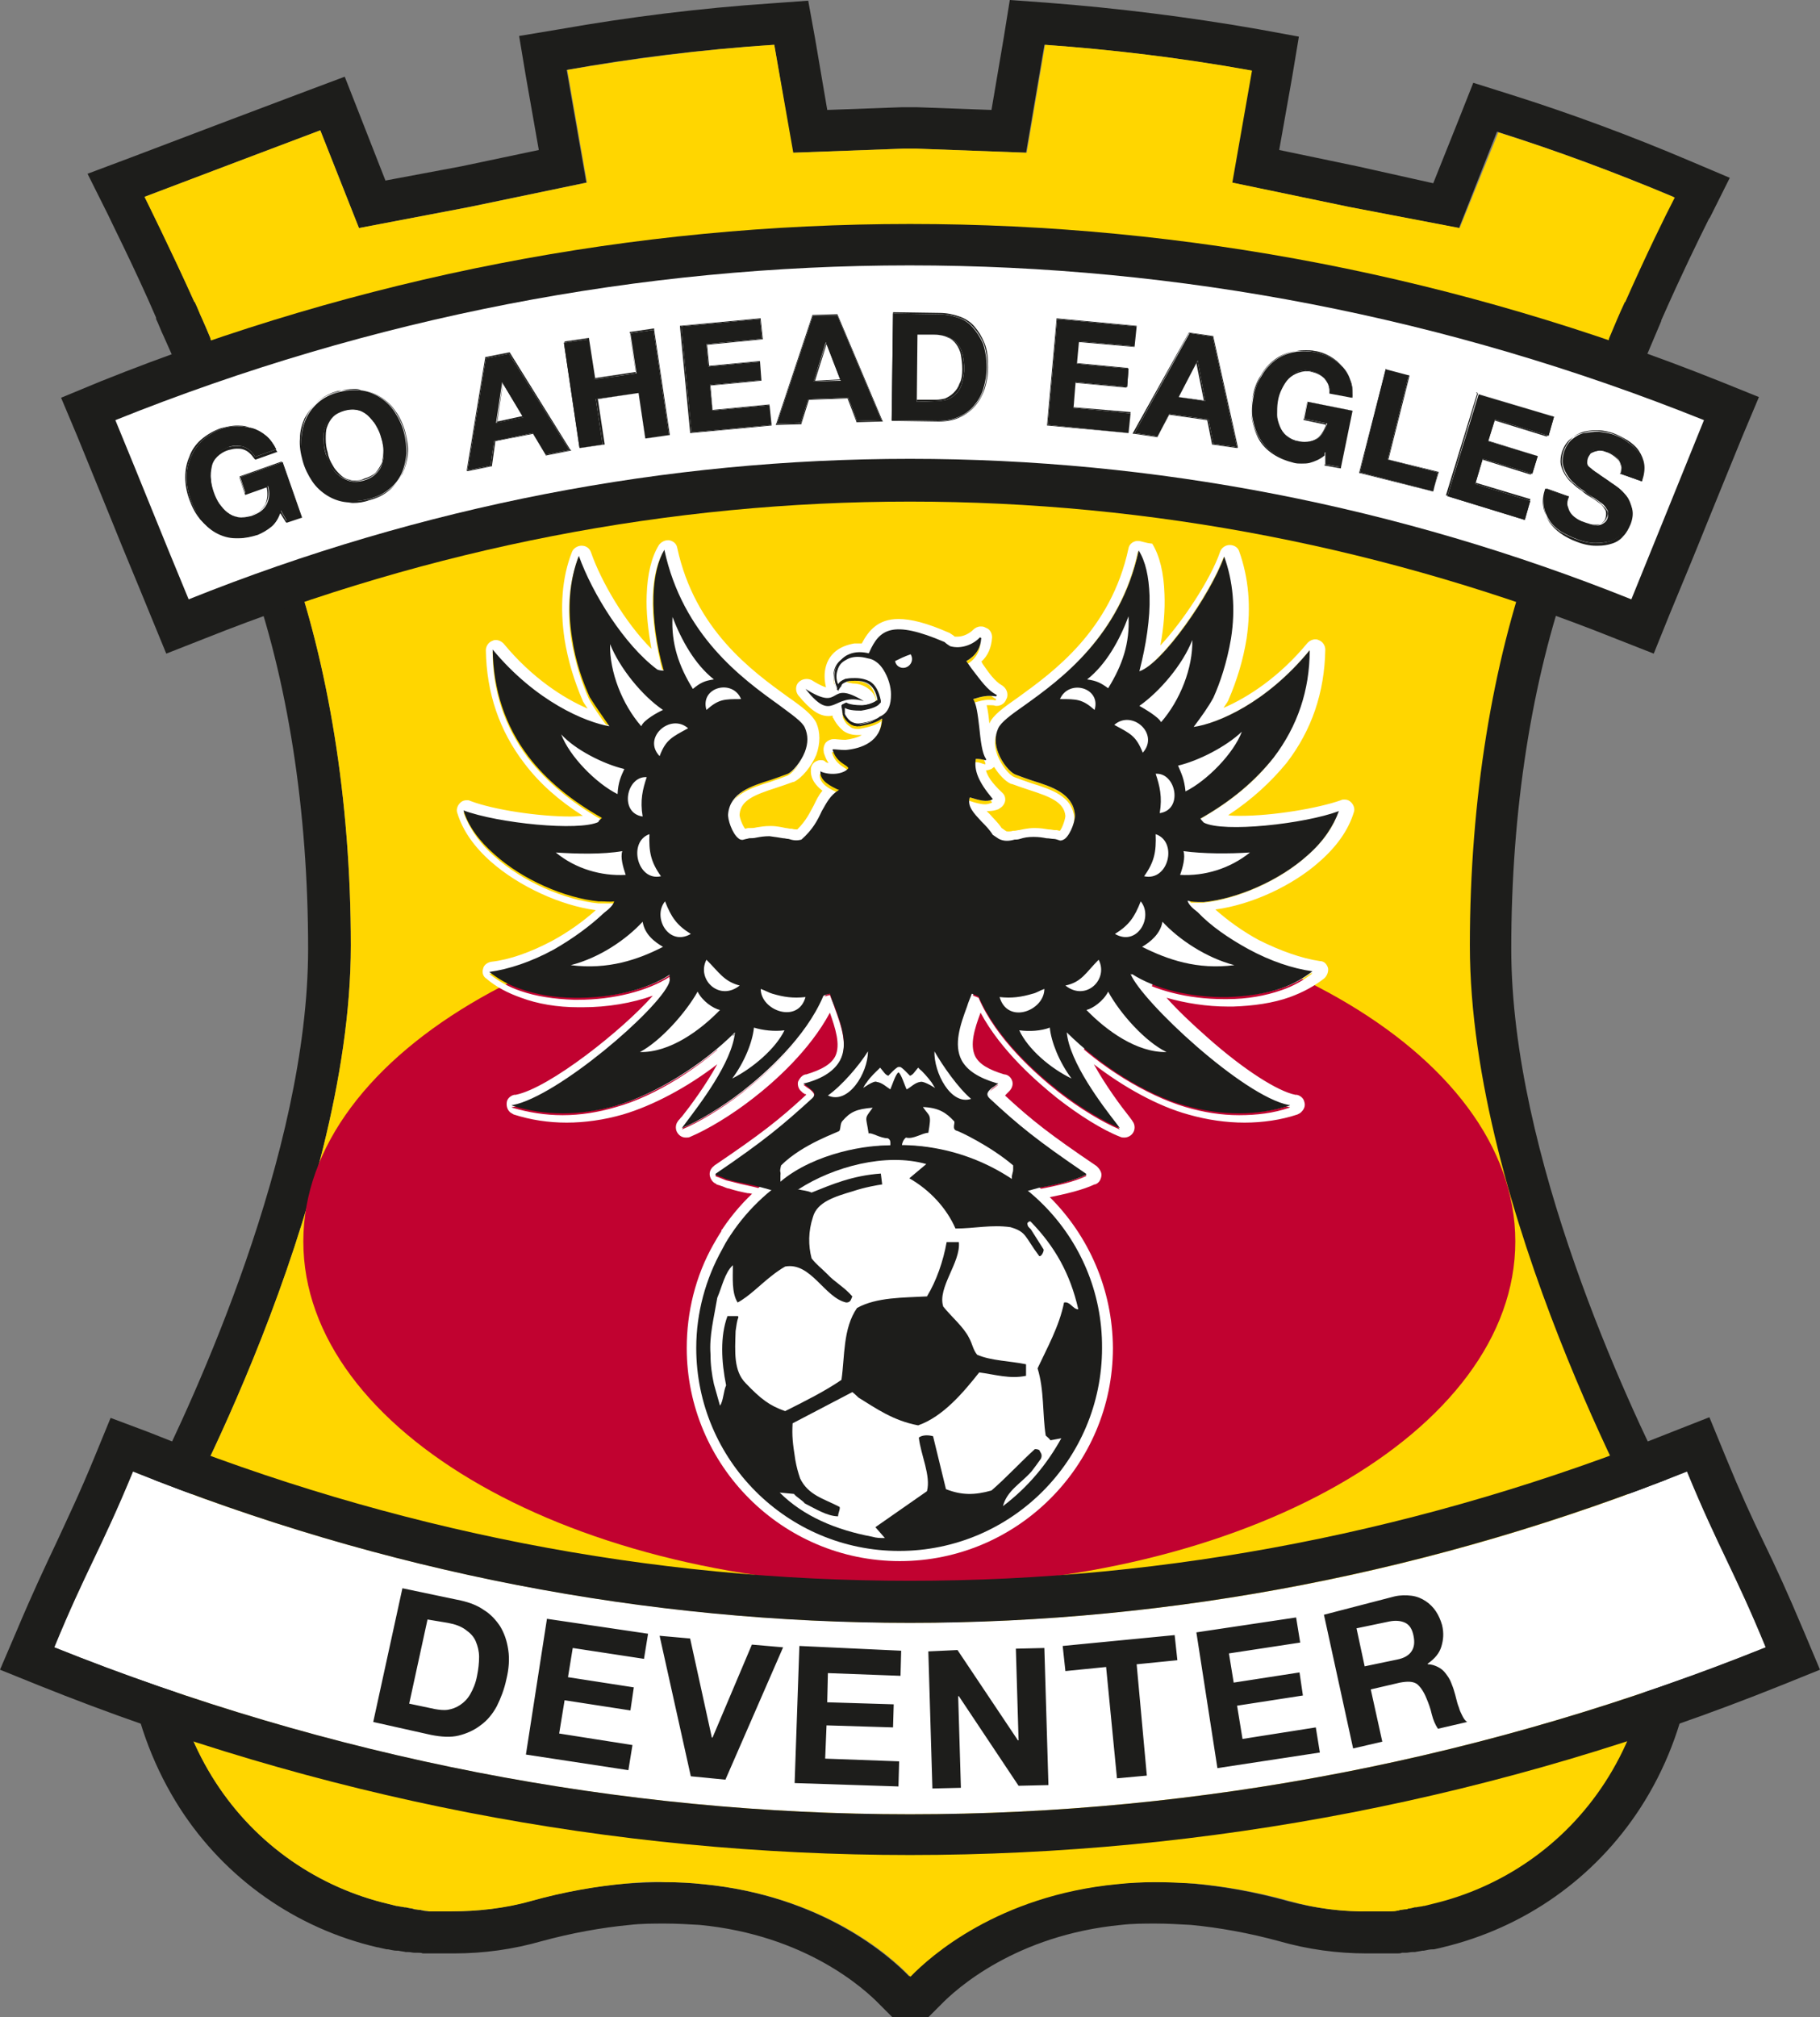 <svg xmlns="http://www.w3.org/2000/svg" xml:space="preserve" id="Laag_1" x="0" y="0" version="1.1" viewBox="1 1.4 268.2 297.2"><rect x="1" y="1.4" width="268.2" height="297.2" fill="#808080" stroke="none"/><style>.st0{fill:#1d1d1b}.st3{fill:#fff}.st4,.st5{fill-rule:evenodd;clip-rule:evenodd;fill:#1d1d1b}.st5{fill:#fff}</style><path d="m115.1 8 2.7 15.9 16.3-.6h1.8l16.3.6L154.9 8c9.8.7 20 1.9 30.5 3.8l-2.9 16.5 17.3 3.6L216 35l5.6-14.2c8.5 2.7 17.2 5.9 26 9.6-1.4 2.9-4.1 8.3-7.3 15.4 0 0 0 .1-.1.1-.7 1.7-1.5 3.4-2.3 5.3v.1c-.2.5-.5 1.1-.7 1.7 0 0 0 .1-.1.1-.2.5-.4 1.1-.7 1.6 0 .1-.1.1-.1.2-.2.5-.4 1.1-.6 1.6 0 .1-.1.2-.1.3-.2.5-.4 1.1-.6 1.6 0 .1-.1.2-.1.4-.2.5-.4 1-.6 1.6-.1.1-.1.3-.2.4-.2.5-.4 1-.6 1.6-.1.2-.1.3-.2.5l-.6 1.5c-.1.2-.1.4-.2.5l-.6 1.5c-.1.2-.1.4-.2.6-.2.5-.4 1-.5 1.5-.1.2-.2.4-.2.6-.2.5-.4 1-.5 1.5-.1.2-.2.5-.2.7-.2.5-.3 1-.5 1.5-.1.2-.2.5-.2.7-.2.5-.3 1-.5 1.5-.1.3-.2.5-.3.8-.2.5-.3 1-.5 1.5-.1.3-.2.5-.3.8-.2.5-.3 1-.5 1.5-.1.3-.2.5-.3.8-.2.5-.3 1-.5 1.5-.1.4-.2.8-.4 1.2-5.7 15.9-9.1 35.9-9.1 57.6 0 38.9 26.3 86.4 26.3 86.4 5.1 30.1-11.5 50-31.8 54.8l-1.2.3h-.1c-.4.1-.7.1-1.1.2h-.2c-.3.1-.6.1-1 .2-.1 0-.2 0-.3.1-.3 0-.6.1-.9.1-.1 0-.3 0-.4.1-.3 0-.5 0-.8.1h-3.6c-3.8 0-7.5-.5-11.3-1.5-5-1.4-9.7-2.2-14.1-2.6-2-.2-3.9-.2-5.7-.2q-3 0-5.7.3c-17.5 1.7-27.6 10.6-30.4 13.6h.1c-2.9-3-12.9-11.9-30.4-13.6q-2.7-.3-5.7-.3c-1.8 0-3.7.1-5.7.2-4.4.4-9.1 1.2-14.1 2.6-3.7 1-7.5 1.5-11.3 1.5h-3.6c-.3 0-.5 0-.8-.1-.1 0-.3 0-.4-.1-.3 0-.6-.1-.9-.1-.1 0-.2 0-.3-.1-.3 0-.6-.1-1-.2h-.2c-.4-.1-.8-.1-1.1-.2h-.1l-1.2-.3c-20.3-4.8-36.9-24.7-31.8-54.8 0 0 26.3-47.5 26.3-86.4 0-21.7-3.4-41.7-9.1-57.6-.1-.4-.2-.8-.4-1.2-.2-.5-.3-1-.5-1.5-.1-.3-.2-.5-.3-.8-.2-.5-.3-1-.5-1.5-.1-.3-.2-.5-.3-.8-.2-.5-.3-1-.5-1.5-.1-.3-.2-.5-.3-.8-.2-.5-.3-1-.5-1.5-.1-.2-.2-.5-.2-.7-.2-.5-.3-1-.5-1.5-.1-.2-.2-.5-.2-.7-.2-.5-.4-1-.5-1.5-.1-.2-.2-.4-.2-.6-.2-.5-.4-1-.5-1.5-.1-.2-.1-.4-.2-.6l-.6-1.5c-.1-.2-.1-.4-.2-.5l-.6-1.5c-.1-.2-.1-.3-.2-.5-.2-.5-.4-1-.6-1.6-.1-.1-.1-.3-.2-.4-.2-.5-.4-1.1-.6-1.6 0-.1-.1-.2-.1-.4-.2-.5-.4-1.1-.6-1.6 0-.1-.1-.2-.1-.3-.2-.5-.4-1.1-.6-1.6 0-.1-.1-.1-.1-.2-.2-.5-.4-1.1-.7-1.6 0 0 0-.1-.1-.1-.2-.6-.5-1.1-.7-1.7v-.1c-.4-.9-.8-1.9-1.2-2.8s-.7-1.7-1.1-2.5c0 0 0-.1-.1-.1-3.2-7.2-7.3-15.4-7.3-15.4s24.8-9.4 25.9-9.8L53.9 35l16.2-3.1 17.3-3.6-2.9-16.6c9.4-1.7 19.6-3 30.6-3.7m5-6.5-5.5.4c-10.4.7-20.9 2-31.1 3.8l-6 1 1 6 1.9 10.8L69 25.9 57.8 28 54 18.3l-2.2-5.6-5.6 2.1c-1.1.4-24.9 9.4-25.9 9.8L13.9 27l3 6c0 .1 4.1 8.2 7.1 15.2v.2c.4.8.7 1.7 1.1 2.5l1.2 2.7c.2.5.5 1.1.7 1.6v.1c.2.5.4 1.1.7 1.6l.1.1v.1c.2.5.4 1 .6 1.6v.1l.1.2c.2.5.4 1 .6 1.6l.1.2.1.2.6 1.5.1.2.1.2.6 1.5.1.2.1.3.6 1.5.1.2.1.3c.2.5.4 1 .5 1.5l.1.3.1.3c.2.5.4 1 .5 1.5l.1.3.1.4c.2.5.3 1 .5 1.5l.1.3.1.4c.2.5.3 1 .5 1.5l.1.3.1.4c.2.5.3 1 .5 1.5l.1.3.2.5c.2.5.3 1 .5 1.5l.1.3.2.5c.2.5.3 1 .5 1.5l.1.2.2.6c.1.5.3 1 .4 1.5l.1.4c.1.3.2.6.2.8v.2l.1.2c5.7 15.9 8.7 35.2 8.7 55.6 0 30.1-16.8 66.3-23.1 78.9l-1.8-.7-1.2 7.2c-2.7 15.6-.1 29.8 7.2 41.2 6.7 10.4 17.1 17.7 29.1 20.5h.1c.4.1.8.2 1.3.3h.2c.5.1.9.2 1.3.2h.2c.4.1.7.1 1.1.2h.4c.3 0 .6.1.9.1h.5c.2 0 .5 0 .7.1h4.6q6.6 0 12.9-1.8c4.4-1.2 8.8-2 13-2.4 1.7-.2 3.5-.2 5.2-.2s3.4.1 5.1.2c15.6 1.5 24.3 9.4 26.6 11.8l1.8 1.8h5.3l1.8-1.8c2.3-2.4 11.1-10.3 26.6-11.8 1.7-.2 3.4-.2 5.1-.2s3.4.1 5.2.2c4.2.4 8.6 1.2 13 2.4q6.3 1.8 12.9 1.8h4.5c.2 0 .5 0 .7-.1h.6c.3 0 .6-.1.9-.1h.4c.4-.1.7-.1 1.1-.2h.2c.5-.1.9-.2 1.3-.2h.2c.5-.1.9-.2 1.3-.3 12.1-2.9 22.4-10.2 29.1-20.5 7.4-11.4 9.9-25.7 7.2-41.2l-1.1-6.5-1.7.4c-6.2-12.2-23.4-48.9-23.4-79.3 0-20.4 3-39.6 8.7-55.6l.1-.2v-.2c.1-.3.2-.5.2-.8l.1-.4c.1-.5.3-1 .4-1.5l.2-.6.1-.2c.2-.5.3-1 .5-1.5l.1-.4.1-.4.1-.2c.1-.4.3-.8.4-1.2l.2-.5.1-.3c.2-.5.3-1 .5-1.5l.1-.2.2-.5v-.1c.2-.5.3-.9.5-1.4l.1-.4.1-.3c.2-.5.3-1 .5-1.4l.1-.3.1-.3c.2-.5.3-1 .5-1.5l.1-.3.1-.3c.2-.5.4-1 .5-1.5l.1-.3.1-.2.6-1.5.1-.2.1-.3.6-1.5.2-.4c.2-.5.4-1.1.6-1.6l.1-.3c.2-.5.4-1.1.6-1.6v-.1l.1-.2c.2-.5.4-1.1.6-1.6v-.2c.2-.5.4-1.1.7-1.6v-.1c.2-.6.5-1.1.7-1.6.7-1.7 1.5-3.5 2.2-5.2v-.1c3-6.8 5.5-11.9 7-14.9l.2-.3 2.9-5.8-5.9-2.5c-8.7-3.7-17.6-7-26.5-9.8l-5.4-1.7-2.1 5.3-3.8 9.5-11.2-2.5-11.5-2.4 1.9-10.7 1-6-6-1.1c-10.3-1.8-20.7-3.1-31.1-3.9l-5.5-.4-.9 5.6-1.8 10.6-11-.4h-2.2l-11 .4L121.1 7z" class="st0"/><path d="M226.9 82c.2-.5.3-1 .5-1.5.1-.3.2-.5.3-.8.2-.5.3-1 .5-1.5.1-.3.2-.5.3-.8.2-.5.3-1 .5-1.5.1-.3.2-.5.3-.8.2-.5.3-1 .5-1.5.1-.2.2-.5.2-.7.2-.5.3-1 .5-1.5.1-.2.2-.5.2-.7.2-.5.4-1 .5-1.5.1-.2.2-.4.2-.6.2-.5.4-1 .5-1.5.1-.2.1-.4.2-.6l.6-1.5c.1-.2.1-.4.2-.5l.6-1.5c.1-.2.1-.3.2-.5.2-.5.4-1 .6-1.6.1-.1.1-.3.2-.4.2-.5.4-1.1.6-1.6 0-.1.1-.2.1-.4.2-.5.4-1.1.6-1.6 0-.1.1-.2.1-.3.2-.5.4-1.1.6-1.6 0-.1.1-.1.1-.2.2-.5.4-1.1.7-1.6 0 0 0-.1.1-.1.2-.6.5-1.1.7-1.7v-.1c.8-1.9 1.5-3.6 2.3-5.3 0 0 0-.1.1-.1 3.2-7.2 5.8-12.5 7.3-15.4-8.8-3.7-17.4-6.9-26-9.6L216.1 35l-16.2-3.1-17.3-3.6 2.9-16.5C175 9.9 164.8 8.7 155 8l-2.7 15.9-16.3-.6h-1.8l-16.3.6L115.1 8c-10.9.7-21.2 2.1-30.5 3.7l2.9 16.6-17.3 3.6L53.9 35l-5.7-14.4c-1.1.4-25.9 9.8-25.9 9.8s4.1 8.3 7.3 15.4c0 0 0 .1.1.1.4.8.7 1.7 1.1 2.5.4.9.8 1.8 1.2 2.8v.1c.2.5.5 1.1.7 1.7 0 0 0 .1.1.1.2.5.4 1.1.7 1.6 0 .1.1.1.1.2.2.5.4 1.1.6 1.6 0 .1.1.2.1.3.2.5.4 1.1.6 1.6 0 .1.1.2.1.4.2.5.4 1 .6 1.6.1.1.1.3.2.4.2.5.4 1 .6 1.6.1.2.1.3.2.5l.6 1.5c.1.2.1.4.2.5l.6 1.5c.1.2.1.4.2.6.2.5.4 1 .5 1.5.1.2.2.4.2.6.2.5.4 1 .5 1.5.1.2.2.5.2.7.2.5.3 1 .5 1.5.1.2.2.5.2.7.2.5.3 1 .5 1.5.1.3.2.5.3.8.2.5.3 1 .5 1.5.1.3.2.5.3.8.2.5.3 1 .5 1.5.1.3.2.5.3.8.2.5.3 1 .5 1.5.1.4.2.8.4 1.2 5.7 15.9 9.1 35.9 9.1 57.6 0 38.9-26.3 86.4-26.3 86.4-5.1 30.1 11.5 50 31.8 54.8l1.2.3h.1c.4.1.7.1 1.1.2h.2c.3.1.6.1 1 .2.1 0 .2 0 .3.1.3 0 .6.1.9.1.1 0 .3 0 .4.1.3 0 .5 0 .8.1h3.2c3.9 0 7.9-.4 11.8-1.5 5-1.4 9.7-2.2 14.1-2.6 2-.2 3.9-.3 5.7-.2q3 0 5.7.3c17.5 1.7 27.6 10.6 30.4 13.6h.1c2.9-3 12.9-11.9 30.4-13.6q2.7-.3 5.7-.3c1.8 0 3.8.1 5.7.2 4.4.4 9.1 1.2 14.1 2.6 3.9 1.1 7.9 1.6 11.8 1.5h3.2c.3 0 .5 0 .8-.1.1 0 .3 0 .4-.1.3 0 .6-.1.9-.1.1 0 .2 0 .3-.1.3 0 .6-.1 1-.2h.2c.4-.1.8-.1 1.1-.2h.1l1.2-.3c20.3-4.8 36.9-24.7 31.8-54.8 0 0-26.3-47.5-26.3-86.4 0-21.7 3.4-41.7 9.1-57.6 0-.2.1-.7.2-1.1" style="fill:#ffd600"/><path d="M224.3 184.3c0 28-40 50.8-89.3 50.8s-89.3-22.7-89.3-50.8c0-28 40-50.8 89.3-50.8s89.3 22.8 89.3 50.8" style="fill-rule:evenodd;clip-rule:evenodd;fill:#c10230"/><path d="M135.1 40.5c39.6 0 79.2 7.6 117.1 22.8-4.3 10.4-6.4 15.8-10.8 26.4C206.9 75.9 171 69 135.1 69S63.3 75.9 28.8 89.7c-4.4-10.6-6.5-16-10.8-26.4 37.9-15.2 77.5-22.8 117.1-22.8" class="st0"/><path d="M135.1 34.4c-40.8 0-80.9 7.8-119.3 23.2L10 60l2.4 5.7c2.1 5.1 3.7 9.1 5.3 13 1.6 4 3.3 8 5.5 13.4l2.3 5.6 5.6-2.2c33.6-13.4 68.6-20.2 104-20.2 35.5 0 70.5 6.8 104 20.2l5.6 2.2L247 92c2.2-5.3 3.9-9.4 5.5-13.4 1.6-3.9 3.2-7.9 5.3-13l2.4-5.7-5.7-2.3C216 42.2 175.9 34.4 135.1 34.4" class="st0"/><path d="M20.6 218.2c74.1 29.7 154.9 29.7 229 0 4.7 11.4 7 14.7 11.6 25.9-81.5 32.8-170.7 32.8-252.2 0 4.6-11.2 6.9-14.5 11.6-25.9" class="st3"/><path d="M249.6 218.2c4.7 11.4 7 14.7 11.6 25.9-40.8 16.4-83.4 24.6-126.1 24.6S49.7 260.4 9 244.1c4.6-11.2 6.9-14.5 11.6-25.9 37.1 14.9 75.8 22.3 114.5 22.3s77.4-7.5 114.5-22.3m-232.3-7.9-2.3 5.6c-2.3 5.6-4 9.1-5.7 12.8-1.7 3.6-3.5 7.4-5.9 13.1L1 247.4l5.7 2.3c41.3 16.6 84.5 25 128.4 25s87.1-8.4 128.4-25l5.7-2.3-2.4-5.7c-2.4-5.7-4.1-9.4-5.9-13.1s-3.4-7.2-5.7-12.8l-2.3-5.6-5.6 2.2c-36.2 14.5-73.9 21.9-112.2 21.9S59 226.9 22.9 212.4z" class="st0"/><path d="M241.4 89.7c-68.9-27.6-143.7-27.6-212.6 0-4.4-10.6-6.5-16-10.8-26.4 75.7-30.4 158.4-30.4 234.1 0-4.2 10.4-6.4 15.8-10.7 26.4" class="st3"/><path d="M68.9 237.2c1.3.3 2.4.7 3.4 1.4 1 .6 1.8 1.5 2.4 2.4.6 1 1 2.1 1.2 3.5.2 1.3.1 2.8-.3 4.4-.3 1.4-.8 2.7-1.4 3.9-.6 1.1-1.4 2.1-2.4 2.8-.9.7-2 1.2-3.2 1.5s-2.6.2-4.1-.1l-8.5-1.9 4.3-19.7zm-3.8 16c.6.1 1.3.2 1.9.1s1.2-.3 1.8-.7 1.1-.9 1.5-1.6.8-1.6 1-2.7c.2-1 .3-1.9.3-2.8 0-.8-.2-1.6-.5-2.3s-.8-1.2-1.5-1.7-1.5-.8-2.6-1l-3-.5-2.7 12.4zM96.5 242.1l-.6 3.7-10.5-1.6-.7 4.3 9.7 1.5-.5 3.4-9.7-1.5-.8 4.9 10.8 1.7-.6 3.7-15.1-2.3 3.1-20zM102.8 263.1l-4.6-20.7 4.5.4 3.2 14.6h.1l5.8-13.7 4.6.4-8.5 19.5zM133.8 244.6l-.1 3.7-10.7-.4-.1 4.3 9.8.3-.1 3.4-9.8-.3-.2 4.9 10.9.4-.1 3.7-15.3-.5.7-20.2zM142.1 244.5l8.9 13.3h.1l-.4-13.5 4.2-.1.6 20.2-4.4.1-8.8-13.2h-.1l.4 13.5-4.2.1-.6-20.2zM158 247.6l-.4-3.7 16.5-1.6.4 3.7-6 .6L170 263l-4.4.4L164 247zM192 239.7l.6 3.7-10.5 1.6.7 4.3 9.7-1.5.5 3.4-9.7 1.5.8 4.9 10.8-1.7.6 3.7-15.1 2.3-3.1-20zM206.5 236.6c.9-.2 1.7-.2 2.5-.1s1.5.4 2.1.8q.9.6 1.5 1.5c.4.6.7 1.3.9 2 .3 1.2.2 2.2-.1 3.2s-1 1.8-2 2.5v.1c.6 0 1.1.2 1.5.4s.8.5 1.1.9.6.8.8 1.3.4 1 .5 1.4c.1.3.2.7.3 1.1s.2.8.4 1.3c.1.4.3.8.5 1.2s.4.7.7.9l-4.3 1q-.6-.9-.9-2.1c-.2-.9-.5-1.7-.8-2.4-.4-1-.9-1.7-1.4-2.1-.6-.4-1.4-.4-2.5-.2l-4.3 1 1.7 7.7-4.3 1-4.3-19.7zm.4 9.3q1.5-.3 2.1-1.2c.4-.6.5-1.3.3-2.3s-.6-1.6-1.2-1.9-1.4-.4-2.4-.2l-4.8 1 1.2 5.6zM41 78.9c-.6.5-1.3.9-2 1.2-1.1.4-2.2.6-3.3.5-1-.1-2-.4-2.9-.8-.9-.5-1.6-1.1-2.3-1.9-.5-.9-1-1.8-1.4-2.9s-.6-2.2-.6-3.2q0-1.65.6-3c.4-.9.9-1.7 1.7-2.5.8-.7 1.7-1.3 2.8-1.7.8-.3 1.5-.4 2.3-.4s1.5.1 2.3.3c.7.2 1.4.6 2 1.1s1.1 1.2 1.5 2l-3.1 1.1q-.75-1.2-1.8-1.5c-.7-.2-1.4-.2-2.2.1-.7.3-1.3.6-1.7 1.1s-.7 1-.8 1.6c-.2.6-.2 1.2-.1 1.9s.2 1.3.4 2c.2.6.5 1.2.9 1.7s.8 1 1.2 1.3c.5.4 1 .6 1.6.7s1.3 0 2-.2c1.1-.4 1.8-.9 2.2-1.7s.5-1.7.2-2.7l-3.3 1.1-.8-2.4 6.2-2.2 2.8 8-2.1.7-.9-1.6c-.3 1-.8 1.8-1.4 2.3" class="st0"/><path d="M36.1 64.2q1.05 0 2.1.3c.7.2 1.4.6 2 1.1s1.1 1.2 1.5 2l-3.1 1.1q-.75-1.2-1.8-1.5c-.3-.1-.6-.1-1-.1s-.8.1-1.3.2c-.7.3-1.3.6-1.7 1.1s-.7 1-.8 1.6c-.2.6-.2 1.2-.1 1.9s.2 1.3.4 2c.2.6.5 1.2.9 1.7s.8 1 1.2 1.3c.5.4 1 .6 1.6.7h.5c.5 0 .9-.1 1.5-.3 1.1-.4 1.8-.9 2.2-1.7s.5-1.7.2-2.7L37.1 74l-.8-2.4 6.2-2.2 2.8 8-2.1.7-.9-1.6c-.3.9-.8 1.7-1.4 2.2s-1.3.9-2 1.2c-.9.3-1.9.5-2.7.5h-.5c-1-.1-2-.4-2.9-.8-.9-.5-1.6-1.1-2.3-1.9-.5-.7-1-1.6-1.4-2.7s-.6-2.2-.6-3.2q0-1.65.6-3c.4-.9.9-1.7 1.7-2.5.8-.7 1.7-1.3 2.8-1.7.8-.3 1.5-.4 2.3-.4zm0-.1h-.2c-.8 0-1.6.2-2.4.4-1.1.4-2.1 1-2.9 1.7s-1.4 1.6-1.7 2.5q-.6 1.35-.6 3t.6 3.3c.4 1.1.9 2.1 1.6 2.9s1.4 1.5 2.3 2 1.9.8 2.9.8h.5c.9 0 1.8-.2 2.8-.5.7-.3 1.4-.7 2-1.2s1-1.2 1.3-2l.8 1.3.1.1h.1l2.1-.7h.1v-.1l-2.8-8v-.1h-.1l-6.2 2.2h-.1v.1l.8 2.4v.1h.1l3.1-1.1c.2 1 .1 1.8-.2 2.5-.4.7-1.1 1.3-2.1 1.6-.5.2-1 .3-1.4.3h-.5c-.6-.1-1.1-.3-1.6-.7-.5-.3-.9-.8-1.2-1.3s-.6-1.1-.8-1.7-.4-1.3-.4-1.9c-.1-.6 0-1.3.1-1.8.1-.6.4-1.1.8-1.5s1-.8 1.7-1c.4-.1.8-.2 1.2-.2.3 0 .6 0 .9.1.7.2 1.2.7 1.7 1.4l.1.1h.1l3.1-1.1h.1l-.1-.1c-.4-.8-.9-1.5-1.5-2s-1.3-.9-2-1.2c-.7-.5-1.4-.6-2.2-.6M45.4 66c.1-1.1.3-2 .7-2.9q.6-1.35 1.8-2.4c.8-.7 1.8-1.2 2.9-1.5q1.8-.45 3.3-.3c1 .1 2 .5 2.8 1s1.6 1.2 2.2 2.1 1.1 1.9 1.4 3 .4 2.2.4 3.2c-.1 1-.3 2-.7 2.9s-1 1.7-1.8 2.3q-1.2 1.05-3 1.5c-1.2.3-2.2.4-3.3.3-1-.1-2-.5-2.8-1s-1.6-1.2-2.2-2.1-1.1-1.8-1.4-2.9-.4-2.2-.3-3.2m4.4 4.1c.3.6.7 1 1.2 1.4s1 .6 1.6.8c.6.1 1.3.1 2-.1s1.3-.5 1.8-1c.4-.4.8-.9.9-1.5.2-.6.3-1.2.2-1.8 0-.6-.1-1.3-.3-1.9-.2-.7-.4-1.3-.8-1.9q-.45-.9-1.2-1.5c-.5-.4-1-.7-1.6-.8s-1.3-.1-2 .1-1.3.5-1.8 1q-.6.6-.9 1.5c-.2.6-.3 1.2-.2 1.9 0 .7.1 1.3.3 2 .3.6.5 1.2.8 1.8" class="st0"/><path d="M53.2 58.8c.3 0 .6 0 1 .1 1 .1 2 .5 2.8 1s1.6 1.2 2.2 2.1 1.1 1.9 1.4 3 .4 2.2.4 3.2c-.1 1-.3 2-.7 2.9s-1 1.7-1.8 2.3q-1.2 1.05-3 1.5-1.2.3-2.4.3c-.3 0-.6 0-.9-.1-1-.1-2-.5-2.8-1s-1.6-1.2-2.2-2.1-1.1-1.8-1.4-2.9-.5-2.2-.4-3.3.3-2 .7-2.9q.6-1.35 1.8-2.4c.8-.7 1.8-1.2 2.9-1.5.9-.1 1.7-.2 2.4-.2m.1 13.5c.4 0 .8-.1 1.3-.2.7-.2 1.3-.5 1.8-1 .4-.4.8-.9.9-1.5.2-.6.3-1.2.2-1.8 0-.6-.1-1.3-.3-1.9-.2-.7-.4-1.3-.8-1.9q-.45-.9-1.2-1.5c-.5-.4-1-.7-1.6-.8-.2-.1-.5-.1-.7-.1-.4 0-.8.1-1.3.2-.7.2-1.3.5-1.8 1q-.6.6-.9 1.5c-.2.6-.3 1.2-.2 1.9 0 .7.1 1.3.3 2 .2.6.4 1.2.7 1.8s.7 1 1.2 1.4 1 .6 1.6.8c.3.1.6.1.8.1m-.1-13.6c-.8 0-1.5.1-2.4.4q-1.8.45-3 1.5c-.8.7-1.4 1.5-1.9 2.4-.4.9-.7 1.9-.7 3-.1 1.1.1 2.2.4 3.3s.8 2.1 1.4 3 1.4 1.6 2.2 2.1 1.8.9 2.9 1c.3 0 .6.1.9.1.8 0 1.6-.1 2.4-.4q1.8-.45 3-1.5c.8-.7 1.4-1.5 1.9-2.4.4-.9.7-1.9.8-2.9.1-1.1-.1-2.1-.4-3.3-.3-1.1-.8-2.2-1.4-3-.6-.9-1.4-1.6-2.2-2.1s-1.8-.9-2.9-1c-.3-.2-.6-.2-1-.2m.1 13.5c-.3 0-.5 0-.7-.1-.6-.1-1.1-.4-1.5-.8s-.8-.8-1.1-1.4c-.3-.5-.6-1.1-.7-1.8-.2-.6-.3-1.3-.3-2 0-.6 0-1.3.2-1.8q.3-.9.9-1.5c.4-.4 1-.7 1.7-.9.4-.1.9-.2 1.2-.2s.5 0 .7.1c.6.1 1.1.4 1.5.8s.8.9 1.2 1.4c.3.6.6 1.2.8 1.8s.3 1.3.3 1.9-.1 1.2-.2 1.8q-.3.75-.9 1.5c-.4.4-1 .7-1.7.9-.6.3-1 .3-1.4.3M76 53.5l8.9 14.2-3.5.7-1.9-3.2-5.7 1.2-.5 3.6-3.4.7 2.7-16.5zm2.1 9.4L75 57.7l-.9 6z" class="st0"/><path d="m76 53.5 8.9 14.2-3.5.7-1.9-3.2-5.7 1.2-.5 3.6-3.4.7 2.7-16.5zm-1.8 10.2 4-.8-3.1-5.2zm1.9-10.4-3.5.7h-.1v.1l-2.7 16.5v.2h.2l3.4-.7h.1V70l.5-3.6 5.6-1.1 1.8 3.1v.1h.1l3.5-.7h.2l-.2-.2zm-1.8 10.2.8-5.6 2.9 4.8zM87.6 51.4l.9 5.9 6.3-.9-.9-5.9 3.4-.5 2.3 15.5-3.5.5-1-6.7-6.3.9 1 6.7-3.4.5-2.3-15.5z" class="st0"/><path d="m97.3 50 2.3 15.5-3.5.5-1-6.7-6.3.9 1 6.7-3.4.5-2.3-15.5 3.4-.5.9 5.9 6.3-.9-.9-5.9zm.1-.2h-.1l-3.4.5h-.1v.1l.9 5.8-6 .9-.9-5.8v-.1h-.1l-3.4.5h-.1v.1l2.3 15.5v.1h.1l3.4-.5h.1v-.1l-1-6.6 6-.9 1 6.6v.1h.1l3.4-.5h.1v-.1L97.4 50zM113 48.4l.3 2.9-8.2.8.3 3.3 7.6-.7.2 2.7-7.6.7.4 3.8 8.4-.8.3 2.9-11.8 1.1-1.5-15.6z" class="st0"/><path d="m113 48.4.3 2.9-8.2.8.3 3.3 7.6-.7.2 2.7-7.6.7.4 3.8 8.4-.8.3 2.9-11.8 1.1-1.5-15.6zm.1-.1h-.1l-11.7 1.1h-.1v.1l1.5 15.6v.1h.1l11.8-1.1h.1V64l-.3-2.9V61h-.1l-8.3.8-.3-3.6 7.4-.7h.1v-.1l-.2-2.7v-.1h-.1l-7.4.7-.3-3.1 8.1-.8h.1v-.1l-.3-2.9zM124.4 47.9l6.5 15.4-3.6.1L126 60l-5.9.2-1.1 3.5-3.5.1 5.3-15.9zm.5 9.6-2.2-5.7-1.8 5.8z" class="st0"/><path d="m124.4 47.9 6.5 15.4-3.6.1L126 60l-5.9.2-1.1 3.5-3.5.1 5.3-15.9zm-3.5 9.7 4.1-.2-2.2-5.7zm3.5-9.9-3.6.1h-.1v.1l-5.3 15.9-.1.2h.2l3.5-.1h.1v-.1l1.1-3.5 5.7-.2 1.3 3.4v.1h.1l3.6-.1h.2l-.1-.2zm-3.3 9.8 1.7-5.4 2 5.2zM139.4 47.7c1 0 1.9.2 2.8.5s1.6.8 2.2 1.5q.9 1.05 1.5 2.4c.3 1 .5 2.1.5 3.4 0 1.1-.2 2.2-.5 3.2s-.8 1.8-1.4 2.5-1.3 1.2-2.2 1.6-1.9.6-3.1.6l-6.8-.1.2-15.7zm-.4 12.8c.5 0 1-.1 1.5-.2.5-.2.9-.4 1.3-.8s.7-.8.9-1.4.3-1.3.4-2.2c0-.8-.1-1.5-.2-2.1s-.4-1.2-.7-1.6c-.3-.5-.8-.8-1.4-1.1-.6-.2-1.3-.4-2.1-.4h-2.5l-.1 9.9z" class="st0"/><path d="m132.7 47.6 6.8.1c1 0 1.9.2 2.8.5s1.6.8 2.2 1.5q.9 1.05 1.5 2.4c.3 1 .5 2.1.5 3.4 0 1.1-.2 2.2-.5 3.2s-.8 1.8-1.4 2.5-1.3 1.2-2.2 1.6q-1.35.6-3 .6h-.1l-6.8-.1zm6.4 12.9c.5 0 .9-.1 1.4-.2.5-.2.9-.4 1.3-.8s.7-.8.9-1.4.3-1.3.4-2.2c0-.8-.1-1.5-.2-2.1s-.4-1.2-.7-1.6c-.3-.5-.8-.8-1.4-1.1-.6-.2-1.3-.4-2.1-.4h-2.5l-.1 9.9zc-.1 0 0 0 0 0m-6.5-13v.1l-.2 15.7v.1h.1l6.8.1h.1c1.1 0 2.2-.2 3-.6.9-.4 1.7-1 2.3-1.7s1.1-1.6 1.4-2.5c.3-1 .5-2 .5-3.2 0-1.3-.1-2.5-.5-3.5s-.9-1.8-1.5-2.5-1.4-1.2-2.3-1.5-1.8-.5-2.9-.5l-6.8-.1zm3.5 12.8.1-9.6h2.3c.8 0 1.5.1 2.1.4.6.2 1 .6 1.3 1s.6 1 .7 1.6.2 1.3.2 2.1-.1 1.6-.4 2.1c-.2.6-.5 1-.9 1.4s-.8.6-1.2.8c-.4.1-.9.2-1.4.2h-2.8M168.5 49.5l-.3 2.9-8.2-.7-.3 3.3 7.6.7-.2 2.7-7.6-.7-.3 3.8 8.4.8-.3 2.9-11.9-1.2 1.4-15.6z" class="st0"/><path d="m156.8 48.4 11.7 1.1-.3 2.9-8.2-.7-.3 3.3 7.6.7-.2 2.7-7.6-.7-.3 3.8 8.4.8-.3 2.9-11.9-1.2zm-.1-.1v.1L155.3 64v.1h.1l11.8 1.1h.1v-.1l.3-2.9v-.1h-.1l-8.3-.7.3-3.6 7.4.7h.1v-.1l.2-2.7v-.1h-.1l-7.4-.7.3-3.1 8.1.7h.1v-.1l.3-2.9v-.1h-.1zM179.7 51l3.6 16.3-3.5-.5-.7-3.6-5.8-.8-1.7 3.3-3.4-.5 8.1-14.7zm-1.1 9.5-1.1-6-2.8 5.4z" class="st0"/><path d="m176.2 50.5 3.5.5 3.6 16.3-3.5-.5-.7-3.6-5.8-.8-1.7 3.3-3.4-.5zm2.4 10-1.1-6-2.8 5.4zm-2.4-10.1L168 65.1l-.1.2h.2l3.4.5h.1v-.1l1.7-3.2 5.6.8.7 3.5v.1h.1l3.5.5h.2v-.2L179.8 51v-.1h-.1zm-1.5 9.5 2.6-5 1.1 5.5zM194 69.3c-.8.2-1.6.2-2.3 0-1.2-.2-2.2-.6-3.1-1.2s-1.5-1.3-2-2.2c-.5-.8-.8-1.8-1-2.8s-.1-2.1.1-3.2.6-2.2 1.2-3.1c.5-.9 1.2-1.7 2-2.3q1.2-.9 2.7-1.2t3.3 0c.8.2 1.5.4 2.2.8s1.3.9 1.8 1.4c.5.6.9 1.2 1.1 2 .3.8.3 1.6.2 2.5l-3.2-.6c0-.9-.3-1.6-.8-2.2-.5-.5-1.1-.9-2-1.1-.8-.2-1.4-.1-2 .1q-.9.3-1.5.9c-.4.4-.8.9-1.1 1.5s-.5 1.2-.6 1.9c-.1.6-.2 1.3-.1 1.9 0 .6.2 1.2.4 1.8s.6 1 1.1 1.4 1.1.7 1.8.8c1.1.2 2 .1 2.8-.3.7-.4 1.2-1.2 1.6-2.3l-3.4-.7.5-2.5 6.5 1.3-1.7 8.3-2.2-.4V68c-.7.7-1.5 1.1-2.3 1.3" class="st0"/><path d="M193.2 53.1c.6 0 1.1.1 1.7.2.8.2 1.5.4 2.2.8s1.3.9 1.8 1.4c.5.6.9 1.2 1.1 2 .3.8.3 1.6.2 2.5l-3.2-.6c0-.9-.3-1.6-.8-2.2-.5-.5-1.1-.9-2-1.1-.3-.1-.7-.1-1-.1-.4 0-.7.1-1.1.2q-.9.3-1.5.9c-.4.4-.8.9-1.1 1.5s-.5 1.2-.6 1.9c-.1.6-.2 1.3-.1 1.9 0 .6.2 1.2.4 1.8s.6 1 1.1 1.4 1.1.7 1.8.8c.4.1.7.1 1.1.1.7 0 1.2-.1 1.7-.4.7-.4 1.2-1.2 1.6-2.3l-3.4-.7.5-2.5 6.5 1.3-1.7 8.3-2.2-.4V68c-.8.7-1.5 1.1-2.3 1.2-.4.1-.8.1-1.2.1s-.7 0-1.1-.1c-1.2-.2-2.2-.6-3.1-1.2s-1.5-1.3-2-2.2c-.5-.8-.8-1.8-1-2.8s-.1-2.1.1-3.2.6-2.2 1.2-3.1c.5-.9 1.2-1.7 2-2.3q1.2-.9 2.7-1.2c.6-.1 1.1-.1 1.7-.1m0-.1c-.5 0-1.1.1-1.6.2-1 .2-2 .7-2.8 1.3s-1.5 1.4-2 2.3-.9 2-1.2 3.1c-.2 1.1-.3 2.2-.1 3.3.2 1 .5 2 1 2.9s1.2 1.6 2.1 2.2 1.9 1 3.1 1.3c.4.1.7.1 1.1.1s.8 0 1.2-.1c.7-.2 1.5-.5 2.2-1.1v1.6-.1h.1l2.2.4h.1v-.1l1.7-8.3v-.1h-.1l-6.5-1.3h-.1v.1l-.5 2.5v.1h.1l3.3.7c-.3 1-.8 1.6-1.5 2.1-.5.3-1 .4-1.6.4-.3 0-.7 0-1-.1-.7-.1-1.3-.4-1.8-.8s-.8-.9-1-1.4-.4-1.1-.4-1.7 0-1.3.1-1.9c.1-.7.3-1.3.6-1.9s.6-1.1 1-1.5q.6-.6 1.5-.9c.3-.1.7-.2 1-.2s.6 0 .9.1c.8.2 1.4.5 1.9 1s.7 1.2.7 2.1v.1h.1l3.2.6h.1v-.1c.1-.9 0-1.8-.3-2.5-.3-.8-.6-1.4-1.2-2q-.75-.9-1.8-1.5c-.7-.4-1.5-.7-2.3-.8-.4-.1-1-.1-1.5-.1M208.6 56.7l-3.1 12.4 7.4 1.9-.7 2.8-10.8-2.8 3.8-15.2z" class="st0"/><path d="m205.3 55.9 3.3.8-3.1 12.4 7.4 1.9-.7 2.8-10.8-2.8zm-.1-.2v.1L201.3 71v.1h.1l10.7 2.7h.1v-.1l.8-2.7v-.1h-.1l-7.3-1.8 3.1-12.3v-.1h-.1l-3.3-.8zM230 62.8l-.8 2.8-7.9-2.4-1 3.2 7.3 2.2-.8 2.6-7.3-2.2-1.1 3.7 8.1 2.5-.8 2.8-11.4-3.5 4.6-15z" class="st0"/><path d="m218.8 59.4 11.2 3.4-.8 2.8-7.9-2.4-1 3.2 7.3 2.2-.8 2.6-7.3-2.2-1.1 3.7 8.1 2.5-.8 2.8-11.4-3.5zm-.1-.2v.1l-4.6 15v.1h.1l11.4 3.5h.1v-.1l.8-2.8v-.1h-.1l-8-2.4 1-3.4 7.1 2.2h.1v-.1l.8-2.6v-.1h-.1l-7.1-2.2.9-3 7.8 2.4h.1v-.1l.8-2.8v-.1h-.1l-11.2-3.4zM231.9 75.9c.1.4.2.8.4 1.1s.5.6.9.8l1.2.6c.3.1.6.2 1 .3.3.1.7.1 1 .1q.45 0 .9-.3c.3-.2.5-.4.6-.8s.1-.8 0-1.1c-.2-.3-.4-.7-.8-1s-.8-.6-1.3-.9-1-.6-1.4-1c-.5-.3-1-.7-1.4-1.1-.5-.4-.8-.8-1.1-1.3q-.45-.75-.6-1.5c-.1-.6 0-1.2.2-1.9q.45-1.2 1.2-1.8c.5-.4 1.1-.8 1.8-.9s1.3-.2 2.1-.2c.7.1 1.4.2 2.1.4.8.3 1.5.6 2.1 1.1.6.4 1.2.9 1.6 1.5s.7 1.2.8 1.9q.15 1.05-.3 2.4l-3.1-1.1c.1-.5.2-.8.1-1.2-.1-.3-.2-.6-.4-.9s-.5-.5-.8-.7-.7-.4-1.1-.5c-.3-.1-.5-.2-.8-.2h-.8c-.3.1-.5.2-.7.3-.2.2-.4.4-.5.7s-.1.5-.1.8c0 .2.2.5.5.7q.45.45 1.2.9c.5.4 1.2.8 2 1.4.3.2.6.4 1 .7q.6.45 1.2 1.2c.4.5.6 1.1.8 1.7.2.7.1 1.4-.2 2.2-.2.7-.6 1.3-1.1 1.7-.5.5-1 .8-1.7 1.1-.7.2-1.4.3-2.3.3-.8 0-1.8-.2-2.8-.6-.8-.3-1.6-.7-2.3-1.1-.7-.5-1.3-1-1.7-1.7-.4-.6-.7-1.3-.8-2.1s0-1.6.3-2.5l3.1 1.1c0 .5-.1 1 0 1.4" class="st0"/><path d="M236 64.9h.5c.7.1 1.4.2 2.1.4.8.3 1.5.6 2.1 1.1.6.4 1.2.9 1.6 1.5s.7 1.2.8 1.9q.15 1.05-.3 2.4l-3.1-1.1c.1-.5.2-.8.1-1.2-.1-.3-.2-.6-.4-.9s-.5-.5-.8-.7-.7-.4-1.1-.5c-.3-.1-.5-.2-.8-.2h-.3c-.2 0-.3 0-.5.1-.3.1-.5.2-.7.3-.2.2-.4.4-.5.7s-.1.5-.1.8c0 .2.2.5.5.7q.45.45 1.2.9c.5.4 1.2.8 2 1.4.3.2.6.4 1 .7q.6.45 1.2 1.2c.4.5.6 1.1.8 1.7.2.7.1 1.4-.2 2.2-.2.7-.6 1.3-1.1 1.7-.5.5-1 .8-1.7 1.1-.6.2-1.2.3-1.9.3h-.4c-.8 0-1.8-.2-2.8-.6-.8-.3-1.6-.7-2.3-1.1-.7-.5-1.3-1-1.7-1.7-.4-.6-.7-1.3-.8-2.1s0-1.6.3-2.5l3.1 1.1c-.2.5-.2.9-.2 1.4.1.4.2.8.4 1.1s.5.6.9.8l1.2.6c.3.1.6.2 1 .3.2 0 .5.1.7.1h.3q.45 0 .9-.3c.3-.2.5-.4.6-.8s.1-.8 0-1.1c-.2-.3-.4-.7-.8-1s-.8-.6-1.3-.9-1-.6-1.4-1c-.5-.3-1-.7-1.4-1.1-.5-.4-.8-.8-1.1-1.3q-.45-.75-.6-1.5c-.1-.6 0-1.2.2-1.9q.45-1.2 1.2-1.8c.5-.4 1.1-.8 1.8-.9.7-.2 1.2-.3 1.8-.3m0-.1c-.6 0-1.1.1-1.6.2-.7.2-1.3.5-1.8 1s-.9 1.1-1.2 1.9c-.2.7-.3 1.3-.2 1.9s.3 1.1.6 1.6.7.9 1.2 1.3.9.8 1.4 1.1 1 .7 1.4 1q.75.45 1.2.9c.3.3.6.6.8.9s.2.6 0 1c-.1.3-.3.6-.6.8q-.45.3-.9.3h-.3c-.2 0-.4 0-.7-.1s-.7-.2-.9-.3q-.6-.15-1.2-.6c-.3-.2-.6-.5-.8-.8s-.3-.7-.4-1c-.1-.4 0-.8.2-1.3v-.1h-.1l-3.1-1.1h-.1v.1c-.3.9-.5 1.8-.4 2.6s.4 1.5.8 2.2c.4.6 1 1.2 1.7 1.7s1.5.9 2.3 1.2c1 .4 2 .6 2.8.6h.4c.7 0 1.4-.1 2-.3.7-.2 1.3-.6 1.7-1.1.5-.5.8-1.1 1.1-1.8.3-.8.4-1.6.2-2.3s-.4-1.3-.8-1.8q-.6-.75-1.2-1.2c-.4-.3-.8-.6-1-.7-.8-.6-1.5-1-2-1.4-.5-.3-.9-.7-1.2-.9s-.4-.5-.4-.7 0-.4.1-.7.3-.5.4-.7c.2-.1.4-.2.7-.3.2 0 .3-.1.5-.1h.3c.3 0 .5.1.8.2.4.1.7.3 1 .5s.5.4.7.6.3.5.4.9c.1.3 0 .7-.1 1.1v.1h.1l3.1 1.1h.1v-.1q.45-1.35.3-2.4c-.1-.7-.4-1.4-.8-2s-1-1.1-1.6-1.5c-.7-.4-1.4-.8-2.2-1.1-.7-.2-1.4-.4-2.1-.4z" class="st0"/><path d="M133.5 168.6c-10.4 0-20.2 5.2-26 13.8 0 0 0 .1-.1.1 0 .1-.1.1-.1.2v.1c-.4.6-.8 1.3-1.2 2-2.6 4.6-3.9 9.9-3.9 15.2 0 17.3 14.1 31.4 31.4 31.4S165 217.3 165 200c-.1-17.3-14.1-31.4-31.5-31.4" class="st3"/><path d="M168 146.9c-.3 0-1-.1-1.4-1-.3-.7-.1-1.5.6-1.9.2-.2.5-.2.8-.2.4 0 .8.2 1.1.5.4.5.5 1.1.3 1.7-.3.5-.8.9-1.4.9" class="st4"/><path d="M167.9 145.3c0 .1.1.1.1.1zm0-3c-.6 0-1.1.2-1.6.5-1.3.8-1.7 2.4-1.1 3.8.8 1.7 2.3 1.9 2.8 1.9 1.2 0 2.2-.7 2.7-1.7.5-1.1.3-2.4-.5-3.3-.6-.9-1.4-1.2-2.3-1.2" class="st3"/><path d="M158.5 155.5c-1 0-1.5-.9-1.7-1.4-.2-.7.1-1.4.7-1.7.2-.1.5-.2.7-.2.4 0 .9.2 1.2.5s.9 1 .5 1.9c-.3.6-.8.9-1.4.9" class="st4"/><path d="M158.3 153.7c.2.3.3.3.2.3 0 0-.2-.2-.2-.3m0-3c-.5 0-1 .1-1.4.3-1.3.7-1.9 2.1-1.5 3.5.3 1.2 1.5 2.5 3.1 2.5 1.2 0 2.2-.7 2.7-1.7.5-1.2.3-2.4-.7-3.5-.5-.8-1.4-1.1-2.2-1.1" class="st3"/><path d="M178 134.3h.4c5-.5 11.2-3.2 15.3-6.9 2.3-2 3.8-4.3 4.6-6.5-5.1 1.9-17 3.2-19.9 1.7 0 0-.4-.4-.5-.6 4.6-2.6 8.1-5.6 10.8-9 3.5-4.6 5.3-9.9 5.3-15.8-6.4 7.8-13.6 10.8-17.1 11.3 1.2-1.6 2.2-3 2.9-4.3 1-2.2 2-5.2 2.6-8.7.7-4.4.3-8.5-1-12.1-2 5.6-9.1 15.8-12.5 16.9 1-3.9 1.6-7.8 1.5-11.1-.1-2.9-.6-5.1-1.6-6.7-2.7 12.6-11.5 19-16.8 22.8-2 1.4-3.5 2.5-3.9 3.4q-.75 1.65 0 3.6c.6 1.6 1.8 2.9 2.5 3.2.8.3 1.6.6 2.5.9 2.9.9 6 1.9 6.3 5 .1.8-.6 2.9-1.5 3.6-.3.2-.6.3-.8.2-.3-.1-.6-.2-.8-.2-.3 0-.7-.1-1.1-.1-.5-.1-1.1-.2-1.9-.2s-1.4.1-2 .3c-.3.1-.6.1-.8.1-.7.2-1.5.3-2.3-.1l-.9-.6c-.5-.8-1.1-1.4-1.7-2-1.1-1.2-2.1-2.2-1.7-3.5h.1c1.3.4 2.4.7 3.2.3l.1-.1-.1-.1c-2-2.4-2.7-4.1-2.4-5.8.5 0 1 .1 1.4.2h.1v-.2c-.6-.8-.8-2.8-1-4.7-.2-1.7-.4-3.4-.9-4.1 1.3-.4 2.1-.6 3.4-.4l.1-.2c-1.4-.7-2.4-2.2-3.5-3.6-.4-.5-.7-1-1-1.4 1.4-.8 2.1-1.9 2.2-3.4l-.2-.1c-.9 1-2.7 1.8-4.4 1.3-.3-.2-.6-.4-.8-.6-7.7-3.3-9.6-1.9-11.1 1.5l-.2.4c-.7-.1-1.2-.3-1.7-.2-4.8.7-2.7 5.4-2.7 5.4 1.4-2.8 5.9-1.1 5.8 1.4l-.1.1c-.5.3-1.3.6-2.2.7s-1.7 0-2.1-.3c-.1 0-.1-.1-.1-.1l-.6.3c0 .1 0 .3.1.6 0 .3 0 .5.1.7v.1c.2.5.6 1 1 1.3s.9.4 1.5.4c1.1-.2 1.8-.4 2.3-.6s.8-.4.9-.5c.1 0 .1 0 .1-.1-.1 3.5-3.1 4.5-5.4 4.7-.8 0-1.4-.1-1.8-.1h-.1v.1c.4 1.3 1.2 1.8 1.8 2.2.2.1.4.3.5.4v.1c-.6.8-2.5 1.1-4 .5l-.1-.1v.1c-.1 1.4 1.7 2.2 2.5 2.6.1 0 .2.1.3.1h-.1c-1.3.8-1.8 1.9-2.5 3.1-.6 1.3-1.3 2.7-3 4.2-.7.2-1.3.1-1.9-.1-.3 0-.5-.1-.8-.1-.6-.1-1.2-.2-2-.3-.8 0-1.4.1-1.9.2-.4.1-.8.1-1.1.1-.3.1-.5.1-.8.2s-.6 0-.8-.2c-.9-.7-1.6-2.8-1.5-3.6.3-3.1 3.4-4.1 6.3-5 .9-.3 1.7-.6 2.5-.9.7-.3 1.9-1.7 2.5-3.2q.75-1.95 0-3.6c-.4-.9-1.9-1.9-3.9-3.4-5.3-3.8-14.1-10.2-16.8-22.8-.9 1.5-1.5 3.8-1.6 6.7-.1 3.3.4 7.3 1.5 11.1-.8 0-1-.2-1-.2-4.8-3.6-9.5-11.1-11.5-16.7-1.4 3.6-1.7 7.7-1 12.1.5 3.5 1.6 6.5 2.6 8.7.8 1.3 1.8 2.7 2.9 4.3-3.5-.6-10.8-3.6-17.1-11.3.1 5.9 1.8 11.2 5.3 15.8q3.9 5.1 10.8 9c-.2.2-.6.5-.5.6-2.9 1.4-14.8.2-19.9-1.7.7 2.3 2.3 4.5 4.6 6.5 4.1 3.7 10.3 6.4 15.3 6.9h.4c.6 0 1.3.1 1.9 0-.1.5-.7 1.1-1.5 1.7-2 1.9-4.6 3.8-7.4 5.4-3.3 1.8-6.6 2.9-9.5 3.3 1.3 1 2.8 1.9 4.6 2.5 2.3.8 5 1.3 7.9 1.3 5.4.1 10.8-1.2 14.1-3.4-.2.4.2.1-.1 1.2-1.6 4-16.4 16.7-23 18h-.2l.1.1c4.7 1.5 10 1.5 15.3 0 5.8-1.7 12.7-6 17.5-10.8-.4 4.4-5.2 10.6-7.3 13.4-.2.3-.4.5-.5.7 2.4-1 5.8-3 9-5.5 3.3-2.6 9.2-7.8 11.8-13.9 0-.2 1-.4 1-.4.2.6.4 1.3.7 1.9 1 2.7 2 5.6.8 7.9-.8 1.5-2.5 2.7-5.2 3.4h-.2l.1.1c.1.1.3.2.4.3.5.4 1.1.8 1.1 1.2q0 .3-.3.6c-4.4 4-7 6.2-14.2 11.1l-.1.1.1.1c.2.1.4.1.5.2.4.1.7.3 1 .4.9.3 1.9.5 2.9.7 1.5.3 3 .7 4.6 1.2h.1v-.1c5.2 1.1 11.8 2.1 17.2 1.7 3.3-.3 11.8-.7 19-1.8v.2h.1c.7-.2 1.5-.4 2.2-.6 2.8-.5 5.2-1.1 6.9-1.9l.1-.1-.1-.1c-7.2-4.9-9.9-7.1-14.2-11.1q-.3-.3-.3-.6c0-.4.6-.9 1.1-1.2.1-.1.3-.2.4-.3l.1-.1h-.2c-2.7-.8-4.4-1.9-5.2-3.4-1.2-2.3-.2-5.2.8-7.9.2-.7.5-1.3.7-1.9l1 .4c2.6 6.1 8.5 11.3 11.8 13.9 3.2 2.5 6.6 4.5 9 5.5-.1-.2-.3-.4-.5-.7-2.1-2.7-6.9-9-7.3-13.4 4.8 4.8 11.7 9.2 17.5 10.8 5.3 1.5 10.6 1.5 15.3 0l.1-.1h-.2c-6.7-1.3-21.6-15.2-23.3-19.3.1 0 .1.1.2.1v-.1c3.4 2.2 8.7 3.5 14.1 3.4 2.9-.1 5.6-.5 7.9-1.3 1.8-.6 3.3-1.5 4.6-2.5-2.9-.4-6.2-1.5-9.5-3.3-2.9-1.6-5.5-3.4-7.4-5.4-.8-.6-1.4-1.2-1.5-1.7.4.3 1 .3 1.7.3" class="st5"/><path d="M168.7 82.6c.9 1.5 1.5 3.8 1.6 6.7.1 3.3-.4 7.3-1.5 11.1 3.4-1.2 10.5-11.4 12.5-16.9 1.4 3.6 1.7 7.7 1 12.1-.5 3.5-1.6 6.5-2.6 8.7-.8 1.3-1.8 2.7-2.9 4.3 3.5-.6 10.8-3.6 17.1-11.3-.1 5.9-1.8 11.2-5.3 15.8q-3.9 5.1-10.8 9c.2.2.6.5.5.6.9.4 2.6.6 4.6.6 4.8 0 11.7-1 15.3-2.3-.7 2.3-2.3 4.5-4.6 6.5-4.1 3.7-10.3 6.4-15.3 6.9H176c.1.5.7 1.1 1.5 1.7 2 1.9 4.6 3.8 7.4 5.4 3.3 1.8 6.6 2.9 9.5 3.3-1.3 1-2.8 1.9-4.6 2.5-2.3.8-5 1.3-7.9 1.3h-.6c-5.2 0-10.3-1.3-13.5-3.4v.1s-.1-.1-.2-.1c1.6 4 16.6 17.9 23.3 19.3h.2l-.1.1c-2.3.8-4.8 1.1-7.4 1.1s-5.2-.4-7.9-1.2c-5.8-1.7-12.7-6-17.5-10.8.4 4.4 5.2 10.6 7.3 13.4.2.3.4.5.5.7-2.4-1-5.8-3-9-5.5-3.3-2.6-9.2-7.8-11.8-13.9l-1-.4c-.2.6-.4 1.3-.7 1.9-1 2.7-2 5.6-.8 7.9.8 1.5 2.5 2.7 5.2 3.4h.2l-.1.1c-.1.1-.3.2-.4.3-.5.4-1.1.8-1.1 1.2q0 .3.3.6c4.4 4 7 6.2 14.2 11.1l.1.1-.1.1c-1.7.8-4.2 1.4-6.9 1.9-.7.2-1.4.4-2.2.6h-.1v-.2c-7.2 1.1-15.6 1.5-19 1.8-.9.1-1.9.1-2.9.1-4.8 0-10-.8-14.3-1.8v.1h-.1c-1.6-.5-3.2-.9-4.6-1.2-1-.2-2-.5-2.9-.7-.3-.1-.7-.3-1-.4-.2-.1-.4-.1-.5-.2l-.1-.1.1-.1c7.2-4.9 9.9-7.1 14.2-11.1q.3-.3.3-.6c0-.4-.6-.9-1.1-1.2-.1-.1-.3-.2-.4-.3l-.1-.1h.2c2.7-.8 4.4-1.9 5.2-3.4 1.2-2.3.2-5.2-.8-7.9-.2-.7-.5-1.3-.7-1.9 0 0-1 .2-1 .4-2.6 6.1-8.5 11.3-11.8 13.9-3.2 2.5-6.6 4.5-9 5.5.1-.2.3-.4.5-.7 2.1-2.7 6.9-9 7.3-13.4-4.8 4.8-11.7 9.2-17.5 10.8-2.7.8-5.3 1.2-7.9 1.2s-5-.4-7.4-1.1l-.1-.1h.2c6.7-1.3 21.4-14 23-18 .3-1-.1-.8.1-1.2-3.2 2.1-8.3 3.4-13.5 3.4h-.6c-2.9-.1-5.6-.5-7.9-1.3-1.8-.6-3.3-1.5-4.6-2.5 2.9-.4 6.2-1.5 9.5-3.3 2.9-1.6 5.5-3.4 7.4-5.4.8-.6 1.4-1.2 1.5-1.7h-2.3c-5-.5-11.2-3.2-15.3-6.9-2.3-2-3.8-4.3-4.6-6.5 3.6 1.3 10.5 2.3 15.3 2.3 2.1 0 3.8-.2 4.6-.6 0 0 .4-.4.5-.6-4.6-2.6-8.1-5.6-10.8-9-3.5-4.6-5.3-9.9-5.3-15.8 6.4 7.8 13.6 10.8 17.1 11.3-1.2-1.6-2.2-3-2.9-4.3-1-2.2-2-5.2-2.6-8.7-.7-4.4-.3-8.5 1-12.1 2 5.6 6.7 13.1 11.5 16.7 0 0 .3.2 1 .2-1-3.9-1.6-7.8-1.5-11.1.1-2.9.6-5.1 1.6-6.7 2.7 12.6 11.5 19 16.8 22.8 2 1.4 3.5 2.5 3.9 3.4q.75 1.65 0 3.6c-.6 1.6-1.8 2.9-2.5 3.2-.8.3-1.6.6-2.5.9-2.9.9-6 1.9-6.3 5-.1.8.6 2.9 1.5 3.6q.3.3.6.3h.2c.3-.1.6-.2.8-.2.3 0 .7-.1 1.1-.1.5-.1 1.1-.2 1.9-.2s1.4.1 2 .3c.3.1.6.1.8.1.4.1.7.2 1.1.2.3 0 .5 0 .8-.1 1.7-1.5 2.4-2.9 3-4.2.6-1.2 1.2-2.3 2.5-3.1h.1c-.1 0-.2-.1-.3-.1-.9-.4-2.6-1.2-2.5-2.6v-.1l.1.1c.5.2 1.1.3 1.7.3 1 0 1.9-.3 2.3-.8.1-.1.1-.1 0-.1 0-.1-.2-.2-.5-.4-.6-.4-1.4-.9-1.8-2.2v-.1h.1c.3.1 1 .1 1.8.1 2.2-.2 5.2-1.2 5.4-4.7 0 0-.1 0-.1.1-.1.1-.4.3-.9.5s-1.2.4-2.3.6h-.2c-.5 0-.9-.1-1.2-.4-.5-.3-.8-.8-1-1.3v-.1c0-.1 0-.4-.1-.7 0-.2 0-.5-.1-.6l.6-.3.1.1c.3.2.9.3 1.5.3h.6c.9-.1 1.7-.3 2.2-.7l.1-.1c.1-1.6-1.7-2.9-3.4-2.9-1 0-1.9.4-2.4 1.5 0 0-2-4.7 2.7-5.4h.4c.4 0 .8.1 1.3.2l.2-.4c.9-2 2-3.3 4.3-3.3 1.6 0 3.7.6 6.8 1.9.3.2.6.4.8.6.4.1.7.2 1.1.2 1.3 0 2.6-.7 3.4-1.5l.2.1c-.1 1.5-.8 2.6-2.2 3.4.3.4.7.9 1 1.4 1 1.4 2.1 2.9 3.5 3.6l-.1.2c-.3-.1-.6-.1-.9-.1-.8 0-1.5.2-2.5.5.5.7.7 2.4.9 4.1.2 1.9.5 3.8 1 4.7v.2h-.1c-.4-.1-.8-.3-1.2-.3h-.2c-.3 1.7.4 3.4 2.4 5.8l.1.1-.1.1c-.3.1-.6.2-.9.2-.7 0-1.4-.2-2.3-.5h-.1c-.4 1.4.6 2.4 1.7 3.5.6.6 1.2 1.3 1.7 2l.9.6q.6.3 1.2.3c.4 0 .7-.1 1.1-.2.3 0 .5-.1.8-.1.6-.1 1.2-.2 2-.3.8 0 1.4.1 1.9.2.4.1.8.1 1.1.1.3.1.5.1.8.2h.2q.3 0 .6-.3c.9-.7 1.6-2.8 1.5-3.6-.3-3.1-3.4-4.1-6.3-5-.9-.3-1.7-.6-2.5-.9s-1.9-1.7-2.5-3.2q-.75-1.95 0-3.6c.4-.9 1.9-1.9 3.9-3.4 5.3-4.2 14.1-10.5 16.8-23.1m0-1.5h-.2c-.6.1-1.1.5-1.2 1.1-2.6 12.1-11.1 18.2-16.2 21.9-2.3 1.6-3.8 2.7-4.3 3.9-.1-1-.2-1.9-.4-2.7h.6c.2 0 .5 0 .7.1h.2c.6 0 1.2-.4 1.4-1l.1-.2c.2-.7-.1-1.4-.7-1.8-1.1-.6-2-1.9-2.9-3.2l-.1-.2s0-.1-.1-.1c1-.9 1.5-2.1 1.6-3.6 0-.6-.3-1.2-.9-1.4l-.2-.1c-.2-.1-.4-.1-.6-.1-.4 0-.8.2-1.1.5-.5.5-1.4 1-2.3 1h-.4c-.2-.2-.4-.3-.7-.5-.1-.1-.2-.1-.2-.1-3.2-1.4-5.5-2-7.4-2-3 0-4.4 1.7-5.4 3.6h-1.1c-2.3.4-3.3 1.5-3.8 2.4-1.2 2.2-.2 4.8 0 5.1.1.3.4.6.7.7-.2.3-.3.7-.2 1.1v.5c0 .3 0 .6.1.8v.2c0 .1 0 .1.1.2.4.8.9 1.4 1.5 1.9q.9.6 2.1.6h.6c-.7.4-1.6.6-2.4.7-.7 0-1.3-.1-1.5-.1h-.3c-.4 0-.8.2-1.1.5-.3.4-.4.9-.3 1.4v.1c.2.6.4 1.1.7 1.5-.2 0-.4-.1-.5-.2l-.1-.1c-.2-.1-.4-.1-.6-.1-.3 0-.5.1-.7.2-.4.2-.7.7-.7 1.1v.1c-.1 1.4.8 2.4 1.7 3.1-.6.7-.9 1.4-1.3 2.2-.6 1.1-1.1 2.2-2.4 3.5h-.1c-.2 0-.4 0-.7-.1h-.2c-.2 0-.5-.1-.7-.1-.5-.1-1.3-.3-2.2-.3h-.1c-.8 0-1.4.1-2 .2-.4.1-.7.1-.9.1h-.3c-.2 0-.4.1-.5.1-.4-.5-.9-1.8-.8-2.2.2-2 2.2-2.8 5.3-3.8.9-.3 1.8-.6 2.6-.9h.1c1.2-.6 2.6-2.3 3.3-4 .6-1.7.6-3.3 0-4.7-.6-1.2-2-2.3-4.3-3.9-5.1-3.7-13.6-9.8-16.2-21.9-.1-.6-.6-1-1.2-1.1h-.2c-.5 0-1 .3-1.3.7-1.1 1.8-1.7 4.3-1.8 7.4-.1 2.4.2 5.1.7 7.9-3.9-3.9-7.4-9.9-8.9-14.2-.2-.6-.7-1-1.4-1-.6 0-1.2.4-1.4.9-1.5 3.8-1.8 8.2-1.1 12.9.5 3.1 1.4 6.1 2.7 9.1 0 .1.1.1.1.2l.6.9c-3.5-1.5-8.2-4.5-12.4-9.6-.3-.3-.7-.5-1.1-.5-.2 0-.3 0-.5.1-.6.2-1 .8-1 1.4.1 6.3 2 11.9 5.7 16.7 2.2 2.9 5 5.4 8.6 7.7-.5 0-1.1.1-1.8.1-4.8 0-11.4-1-14.8-2.3-.2-.1-.3-.1-.5-.1-.4 0-.7.1-1 .4-.4.4-.6 1-.4 1.5.8 2.6 2.5 5 5 7.2 4.1 3.6 10.2 6.4 15.4 7.1-1.8 1.6-4 3.2-6.4 4.5-3.2 1.7-6.3 2.8-9 3.1-.6.1-1.1.5-1.2 1-.2.6 0 1.2.5 1.5 1.4 1.2 3.1 2.1 5.1 2.8 2.4.9 5.3 1.4 8.4 1.4h.7c3.6 0 7.2-.6 10.3-1.7-4.4 5-15.2 13.6-20.2 14.6h-.2c-.5.1-1 .5-1.1 1s0 1.1.4 1.5l.1.1c.2.1.3.2.5.3q3.75 1.2 7.8 1.2c2.7 0 5.5-.4 8.3-1.2 4.4-1.3 9.5-4 13.9-7.4-1.7 3.1-4 6.2-5.2 7.7l-.2.2c-.1.2-.3.3-.4.5-.4.5-.4 1.3 0 1.8q.45.6 1.2.6c.2 0 .4 0 .6-.1 2.6-1.1 6.1-3.2 9.3-5.7 3.1-2.4 8.3-7 11.3-12.6.8 2.3 1.6 4.7.8 6.4-.6 1.2-2 2-4.3 2.7h-.1c-.5.1-.9.6-1.1 1.1-.1.5.1 1.1.5 1.4l.1.1c.1.1.2.2.3.2l.1.1h.1s.1 0 .1.1c-4 3.7-6.7 5.8-13.5 10.4l-.1.1c-.4.3-.7.8-.6 1.4.1.5.4 1 .9 1.2l.1.1c.2.1.4.1.6.2.4.1.7.3 1.1.4h.1c.9.3 1.8.5 2.8.7h.2q2.25.45 4.5 1.2h.1c.1 0 .3.1.4.1s.3 0 .4-.1c5.3 1.1 10 1.7 13.9 1.7 1.1 0 2.1 0 3-.1.8-.1 1.9-.1 3.1-.2 3.9-.3 9.7-.7 15-1.4.2.1.4.2.7.2.1 0 .3 0 .4-.1h.1q.9-.3 2.1-.6c3.1-.6 5.5-1.2 7.2-2h.1q.75-.3.9-1.2c.1-.5-.2-1-.6-1.4l-.1-.1c-6.8-4.6-9.5-6.7-13.5-10.4 0 0 .1 0 .1-.1l.1-.1.3-.3.1-.1c.4-.4.6-.9.5-1.4s-.5-1-1.1-1.1h-.1c-2.3-.7-3.7-1.5-4.3-2.7-.8-1.7-.1-4 .8-6.4 3 5.6 8.3 10.2 11.3 12.6 3.2 2.5 6.7 4.7 9.3 5.7.2.1.4.1.6.1.4 0 .9-.2 1.2-.6.4-.5.4-1.3 0-1.8-.1-.2-.3-.4-.5-.7-1.2-1.5-3.5-4.6-5.2-7.7 4.4 3.4 9.5 6.2 13.9 7.4 2.8.8 5.6 1.2 8.3 1.2s5.4-.4 7.8-1.2c.2-.1.4-.2.5-.3l.1-.1c.4-.4.6-.9.4-1.5-.1-.5-.6-.9-1.1-1h-.2c-2.6-.5-7.6-3.7-12.8-8.3-2.5-2.2-4.6-4.2-6.2-6 2.8.8 5.9 1.3 9.1 1.3h.7c3-.1 5.9-.5 8.4-1.4 1.9-.7 3.6-1.6 5.1-2.8.4-.4.6-1 .5-1.5-.2-.6-.6-1-1.2-1-2.7-.4-5.8-1.5-9-3.1-2.4-1.3-4.6-2.9-6.4-4.5 5.3-.7 11.4-3.5 15.4-7.1 2.5-2.2 4.2-4.6 5-7.2.2-.5 0-1.1-.4-1.5-.3-.3-.6-.4-1-.4-.2 0-.3 0-.5.1-3.4 1.2-10 2.3-14.8 2.3-.7 0-1.3 0-1.8-.1 3.5-2.3 6.3-4.9 8.6-7.7 3.7-4.8 5.6-10.4 5.7-16.7 0-.6-.4-1.2-1-1.4-.2-.1-.3-.1-.5-.1-.4 0-.8.2-1.1.5-4.2 5.1-8.9 8.1-12.4 9.6l.6-.9c0-.1.1-.1.1-.2 1.3-3 2.2-6 2.7-9.1.7-4.7.3-9-1.1-12.9-.2-.6-.8-.9-1.4-.9s-1.2.4-1.4 1c-1.4 4.1-5.6 10.4-8.8 13.8.5-2.7.7-5.3.6-7.6-.1-3.1-.7-5.6-1.8-7.4-1.1-.1-1.6-.4-2.1-.4m-22.4 33.8c.3 0 .5-.1.8-.2.1-.1.3-.2.4-.3.7 1.1 1.6 2.1 2.5 2.5h.1c.8.3 1.7.6 2.6.9 3.1 1 5.1 1.8 5.3 3.8 0 .4-.4 1.7-.8 2.2-.2 0-.4-.1-.5-.1h-.3c-.2 0-.5-.1-.9-.1-.6-.1-1.2-.2-2-.2h-.1c-.9 0-1.7.2-2.2.3-.2 0-.5.1-.7.1h-.2c-.3.1-.6.1-.7.1-.2 0-.3 0-.4-.1-.2-.1-.4-.3-.6-.4-.5-.8-1.2-1.4-1.7-2l-.5-.5h.2c.6 0 1.1-.1 1.6-.3l.1-.1c.4-.2.7-.6.8-1s0-.9-.3-1.2l-.1-.1c-1.6-1.5-2.2-2.5-2.4-3.3" class="st3"/><path d="M108.9 155.5c-.6 0-1.1-.3-1.4-.9-.4-.9.2-1.6.5-1.9.3-.4.7-.5 1.2-.5.2 0 .5.1.7.2.6.3.9 1.1.7 1.7-.1.5-.7 1.4-1.7 1.4" class="st4"/><path d="M109.2 153.7c0 .2-.2.3-.2.3-.1 0 0-.1.2-.3m0-3h-.2c-.5 0-1 .2-1.5.5-.2.1-.4.3-.6.5l-.1.1c-1 1.2-1.2 2.4-.6 3.5.5 1.1 1.6 1.7 2.7 1.7 1.5 0 2.6-1.1 3-2.2.2-.4.2-.8.2-1.2 0-1.6-1.3-2.9-2.9-3zM123.1 106.9c-1.4 0-2.7-.9-4.5-3.1-.4-.6-.4-1.4.1-1.9s1.3-.6 1.9-.3c1.6 1 2.2 1.1 2.4 1.1.1 0 .1 0 .4-.2.4-.2 1-.6 1.9-.6 1 0 2.2.4 3.7 1.4.5.2.8.7.8 1.3 0 .8-.6 1.4-1.4 1.5-.1 0-.3 0-.4-.1-.4-.1-.9-.2-1.2-.2-.7 0-1.1.2-1.7.4-.6.4-1.3.7-2 .7" class="st3"/><path d="M119.7 102.9c5.7 3.6 3-1.6 8.6 1.8-4.7-1.4-4.4 3.5-8.6-1.8M133.5 170.1c-10.3 0-19.5 5.2-24.8 13.2-.1.1-.1.2-.2.3-.4.6-.8 1.3-1.1 1.9-2.4 4.3-3.8 9.3-3.8 14.5 0 16.5 13.4 29.9 29.9 29.9s29.9-13.4 29.9-29.9c.1-16.5-13.3-29.9-29.9-29.9" class="st4"/><path d="M167.9 145.3q.15.15 0 0m-9.6 8.4c.1.2.5.6 0 0m19.7-19.4h.4c5-.5 11.2-3.2 15.3-6.9 2.3-2 3.8-4.3 4.6-6.5-5.1 1.9-17 3.2-19.9 1.7 0 0-.4-.4-.5-.6 4.6-2.6 8.1-5.6 10.8-9 3.5-4.6 5.3-9.9 5.3-15.8-6.4 7.8-13.6 10.8-17.1 11.3 1.2-1.6 2.2-3 2.9-4.3 1-2.2 2-5.2 2.6-8.7.7-4.4.3-8.5-1-12.1-2 5.6-9.1 15.8-12.5 16.9 1-3.9 1.6-7.8 1.5-11.1-.1-2.9-.6-5.1-1.6-6.7-2.7 12.6-11.5 19-16.8 22.8-2 1.4-3.5 2.5-3.9 3.4q-.75 1.65 0 3.6c.6 1.6 1.8 2.9 2.5 3.2.8.3 1.6.6 2.5.9 2.9.9 6 1.9 6.3 5 .1.8-.6 2.9-1.5 3.6-.3.2-.6.3-.8.2-.3-.1-.6-.2-.8-.2-.3 0-.7-.1-1.1-.1-.5-.1-1.1-.2-1.9-.2s-1.4.1-2 .3c-.3.1-.6.1-.8.1-.7.2-1.5.3-2.3-.1l-.9-.6c-.5-.8-1.1-1.4-1.7-2-1.1-1.2-2.1-2.2-1.7-3.5h.1c1.3.4 2.4.7 3.2.3l.1-.1-.1-.1c-2-2.4-2.7-4.1-2.4-5.8.5 0 1 .1 1.4.2h.1v-.2c-.6-.8-.8-2.8-1-4.7-.2-1.7-.4-3.4-.9-4.1 1.3-.4 2.1-.6 3.4-.4l.1-.2c-1.4-.7-2.4-2.2-3.5-3.6-.4-.5-.7-1-1-1.4 1.4-.8 2.1-1.9 2.2-3.4l-.2-.1c-.9 1-2.7 1.8-4.4 1.3-.3-.2-.6-.4-.8-.6-7.7-3.3-9.6-1.9-11.1 1.5l-.2.4c-1.1-.2-1.8-.2-2.4-.1-4.3 1.4-2.1 5.3-2.1 5.3 1.1-2.5 5.7-1.7 5.8 1.5 0 0-.9.7-2.5.8-.8 0-1.6 0-2-.3-.1 0-.1-.1-.1-.1l-.6.3c0 .1 0 .3.1.6 0 .3 0 .5.1.7v.1c.2.5.6 1 1 1.3s.9.4 1.5.4c1.1-.2 1.8-.4 2.3-.6s.8-.4.9-.5c.1 0 .1 0 .1-.1-.1 3.5-3.1 4.5-5.4 4.7-.8 0-1.4-.1-1.8-.1h-.1v.1c.4 1.3 1.2 1.8 1.8 2.2.2.1.4.3.5.4v.1c-.6.8-2.5 1.1-4 .5l-.1-.1v.1c-.1 1.4 1.7 2.2 2.5 2.6.1 0 .2.1.3.1h-.1c-1.3.8-1.8 1.9-2.5 3.1-.6 1.3-1.3 2.7-3 4.2-.7.2-1.3.1-1.9-.1-.3 0-.5-.1-.8-.1-.6-.1-1.2-.2-2-.3-.8 0-1.4.1-1.9.2-.4.1-.8.1-1.1.1-.3.1-.5.1-.8.2s-.6 0-.8-.2c-.9-.7-1.6-2.8-1.5-3.6.3-3.1 3.4-4.1 6.3-5 .9-.3 1.7-.6 2.5-.9.7-.3 1.9-1.7 2.5-3.2q.75-1.95 0-3.6c-.4-.9-1.9-1.9-3.9-3.4-5.3-3.8-14.1-10.2-16.8-22.8-.9 1.5-1.5 3.8-1.6 6.7-.1 3.3.4 7.3 1.5 11.1-.8 0-1-.2-1-.2-4.8-3.6-9.5-11.1-11.5-16.7-1.4 3.6-1.7 7.7-1 12.1.5 3.5 1.6 6.5 2.6 8.7.8 1.3 1.8 2.7 2.9 4.3-3.5-.6-10.8-3.6-17.2-11.3.1 5.9 1.8 11.2 5.3 15.8q3.9 5.1 10.8 9c-.2.2-.6.5-.5.6-2.9 1.4-14.8.2-19.9-1.7.7 2.3 2.3 4.5 4.6 6.5 4.1 3.7 10.3 6.4 15.3 6.9h.4c.6 0 1.3.1 1.9 0-.1.5-.7 1.1-1.5 1.7-2 1.9-4.6 3.8-7.4 5.4-3.3 1.8-6.6 2.9-9.5 3.3 1.3 1 2.8 1.9 4.6 2.5 2.3.8 5 1.3 7.9 1.3 5.4.1 10.8-1.2 14.1-3.4-.2.4.2.1-.1 1.2-1.6 4-16.4 16.7-23 18h-.2l.1.1c4.7 1.5 10 1.5 15.3 0 5.8-1.7 12.7-6 17.5-10.8-.4 4.4-5.2 10.6-7.3 13.4-.2.3-.4.5-.5.7 2.4-1 5.8-3 9-5.5 3.3-2.6 9.2-7.8 11.8-13.9 0-.2 1-.4 1-.4.2.6.4 1.3.7 1.9 1 2.7 2 5.6.8 7.9-.8 1.5-2.5 2.7-5.2 3.4h-.2l.1.1c.1.1.3.2.4.3.5.4 1.1.8 1.1 1.2q0 .3-.3.6c-4.4 4-7 6.2-14.2 11.1l-.1.1.1.1c.2.1.4.1.5.2.4.1.7.3 1 .4.9.3 1.9.5 2.9.7 1.5.3 3 .7 4.6 1.2h.1v-.1c5.2 1.1 11.8 2.1 17.2 1.7 3.3-.3 11.8-.7 19-1.8v.2h.1c.7-.2 1.5-.4 2.2-.6 2.8-.5 5.2-1.1 6.9-1.9l.1-.1-.1-.1c-7.2-4.9-9.9-7.1-14.2-11.1q-.3-.3-.3-.6c0-.4.6-.9 1.1-1.2.1-.1.3-.2.4-.3l.1-.1h-.2c-2.7-.8-4.4-1.9-5.2-3.4-1.2-2.3-.2-5.2.8-7.9.2-.7.5-1.3.7-1.9l1 .4c2.6 6.1 8.5 11.3 11.8 13.9 3.2 2.5 6.6 4.5 9 5.5-.1-.2-.3-.4-.5-.7-2.1-2.7-6.9-9-7.3-13.4 4.8 4.8 11.7 9.2 17.5 10.8 5.3 1.5 10.6 1.5 15.3 0l.1-.1h-.2c-6.7-1.3-21.6-15.2-23.3-19.3.1 0 .1.1.2.1v-.1c3.4 2.2 8.7 3.5 14.1 3.4 2.9-.1 5.6-.5 7.9-1.3 1.8-.6 3.3-1.5 4.6-2.5-2.9-.4-6.2-1.5-9.5-3.3-2.9-1.6-5.5-3.4-7.4-5.4-.8-.6-1.4-1.2-1.5-1.7.7.2 1.3.2 2 .2m-68.8 19.4c-.5.6-.1.2 0 0m6.8 21.8c5.1-4.3 13.1-5.5 16.2-5.3 0-.4.1-.9-.4-1.1-1.1 0-2.4-.9-2.8-.7-.4-2.7-.7-2 .6-3.8-2.4.2-3.3.6-4.5 2-.3.4-.2 1-.4 1.4-.1.2-5.4 1.9-8.6 5.1-.3 1.2 0 .7-.1 1.5m34.1.1c.2-1 .2-.4.2-1.6-3.4-2.9-8.1-5.1-8.3-5.1-.8-.2-.2-1.2-.4-1.4-1.2-1.3-2.3-2-4.6-2.1 1 1.5 1.3.9.8 3.8-.9 0-2.2 1-3.3.7-.4.3-.6.9-.6 1.2 3.1-.1 9.6.6 16.2 5.6m-43.9-74.3c-2.8-2.2-4.8-5.8-6.1-9.2-.2 3.9.9 7.2 3 10.6 1.1-.9 1.7-1.2 3.1-1.4m-7.5 4.5c-3.1-2.1-6.4-6.2-7.8-9.7-.1 4.1 1.8 8.9 4.6 12.1.3-.9 2.5-2.1 3.2-2.4m-5.7 8.7c-3-.7-7.2-2.8-9.3-5.1 1.2 3.2 5.1 7.2 8.3 8.8.1-1.8.5-2.6 1-3.7m-.3 12.1c-2.9.5-6.8.4-9.8.2 2.9 2.4 6.7 3.5 10.3 3.3-.4-1.2-.8-2.6-.5-3.5m3 10.4c-2.4 2.6-6.3 5.3-10.6 6.4 5.5.7 9.9-.8 13.6-2.7-1.2-.7-2.7-1.8-3-3.7m8.1 10.3c-1.8 3.2-5.5 7.3-8.5 8.9 4.4.1 8.9-3.2 11.8-6.2-1-.2-2.6-1.3-3.3-2.7m8.3 5.3c-.2 2.1-1.4 5.1-3.2 7.5 3-1.5 6.4-4.4 7.7-7.1-1.5.2-3.2 0-4.5-.4m-1.9-48.4c-1.2-3-6.1-1.8-5.1 1.6 1.8-1.6 2.6-1.6 5.1-1.6m-7.8 4.3c-2.6-2.3-6.8 1.4-4.2 4.1.9-2.4 1.8-2.8 4.2-4.1m-6.1 7.2c-3-.2-4.1 5.3-.6 5.8-.4-2.4 0-4 .6-5.8m.4 8.4c-3.2 1.1-1.8 7 1.7 6.2-1.5-2.1-1.8-3.6-1.7-6.2m2.3 9.9c-1.9 2.3.5 6.7 3.8 4.8-2.1-1.3-2.9-2.5-3.8-4.8m6.1 8.6c-1.5 2.9 1.9 6.2 4.9 3.8-2.3-.6-3-1.9-4.9-3.8m17.9 20c3 1.4 5.9-3.3 5.9-6.5-1.3 2.1-3.9 5.1-5.9 6.5m21.1.5c-1.9-1.6-4.2-4.9-5.4-7-.1 3.1 2.4 8 5.4 7m-31-16.2c0 3.2 5.5 5.2 6.6 1.2-1.9.2-3.2 0-4.9-.5-.4-.1-1.1-.5-1.7-.7m48.1-45.6c1.4.2 2 .5 3.1 1.3 2.1-3.4 3.2-6.6 3-10.6-1.3 3.5-3.3 7.1-6.1 9.3m7.7 3.9c.7.4 2.8 1.6 3.2 2.4 2.8-3.2 4.7-8 4.6-12.1-1.4 3.6-4.8 7.6-7.8 9.7m5.7 8.8c.5 1.2.9 1.9 1.1 3.8 3.2-1.6 7.1-5.6 8.3-8.8-2.3 2.2-6.4 4.3-9.4 5m.8 12.6c.3.9-.1 2.4-.5 3.5 3.6.2 7.3-.9 10.3-3.3-3.1.2-6.9.2-9.8-.2m-3.1 10.4c-.3 1.8-1.8 3-3 3.7 3.8 1.9 8.1 3.4 13.6 2.7-4.2-1.1-8.2-3.8-10.6-6.4m-8 10.3c-.7 1.4-2.3 2.5-3.2 2.7 2.9 3 7.4 6.3 11.8 6.2-3.1-1.5-6.8-5.6-8.6-8.9m-8.6 5.3c-1.3.5-3 .6-4.5.4 1.3 2.8 4.6 5.6 7.7 7.1-1.8-2.4-3-5.4-3.2-7.5m1.5-48.4c2.5 0 3.3 0 5.1 1.6 1-3.3-3.8-4.6-5.1-1.6m8 3.8c2.4 1.3 3.2 1.6 4.2 4.1 2.5-2.8-1.6-6.4-4.2-4.1m6.1 7.2c.6 1.8 1 3.4.6 5.8 3.5-.5 2.4-6-.6-5.8m0 8.9c.1 2.6-.2 4.1-1.7 6.2 3.6.8 5-5.1 1.7-6.2m-2.2 9.9c-.9 2.3-1.7 3.5-3.8 4.8 3.3 1.9 5.7-2.5 3.8-4.8m-6.2 8.6c-1.9 1.9-2.5 3.3-4.9 3.8 3 2.4 6.4-.9 4.9-3.8m-8 4.3c-.6.2-1.2.6-1.7.7-1.7.5-3.1.7-4.9.5 1.2 4.1 6.6 2 6.6-1.2m-22-48.3c.1.6.6 1 1.2 1 .7 0 1.3-.6 1.3-1.3 0-.3-.1-.5-.2-.7-.9.3-1.7.7-2.3 1m5.9 62.9s-.4-.6-.5-.8c-.5-.7-1.5-1.8-1.7-1.9l-.3-.3c-.6.7-.7 1-1.2 1.2-.1-.1-1.3-1.4-1.5-1.3h-.2c-.3 0-1.4 1.2-1.5 1.3-.5-.2-.6-.5-1.2-1.2l-.3.3c-.1.1-1.2 1.1-1.7 1.9-.2.2-.5.8-.5.8-.3.2 1.6-1.2 2-.9.8.1 1.5.8 2 1.1.3-.7.8-2.3 1.2-2.5.4.2.9 1.9 1.2 2.5.5-.2 1.2-1 2-1.1.6-.2 2.5 1.1 2.2.9" class="st4"/><path d="M125.2 105.6v1.1c.2.5.6.9.9 1.2.4.3.8.4 1.3.3 1-.2 1.8-.3 2.3-.6.5-.2.7-.3.8-.5h.1q1.05-.45 1.5-1.5c.2-.5.3-1.2.3-1.9 0-1.2-.5-2.6-1.2-3.7-.7-1-1.6-1.7-2.4-1.8-1.1-.3-2.1-.3-3 .1-.4.2-.8.5-1.1.8s-.6.7-.7 1.2c-.2.8-.2 1.6.2 2.4l.1.2.1-.1c.1-.1.1-.2.1-.3.2-.3.3-.5 1-.7.5 0 .8-.1 1.2-.1.9 0 1.5.1 2 .4.8.4 1.2 1.3 1.5 2.6v.1l-.1.1-.1.1-.1.1c-.7.5-1.9.7-2.3.7h-.6c-.5 0-1.2-.1-1.6-.3h-.1z" class="st3"/><path d="M127.4 108.4c-.4 0-.8-.1-1.2-.4s-.8-.7-1-1.3v-.1c0-.1 0-.4-.1-.6v-.8l.6-.3.2.1c.4.2 1.2.3 2.1.3.5 0 1.6-.2 2.2-.7 0 0 .1 0 .1-.1-.2-1.2-.7-2-1.4-2.4-.5-.3-1.1-.4-1.9-.4-.3 0-.7 0-1.2.1-.6.2-.7.3-.8.6 0 .1-.1.2-.2.3l-.3.5-.2-.6c-.4-.9-.4-1.8-.2-2.6.2-.5.4-.9.8-1.3q.45-.6 1.2-.9c.9-.4 2-.4 3.1-.1.9.1 1.8.8 2.6 1.9.7 1.1 1.2 2.6 1.2 3.8 0 .8-.1 1.5-.4 2-.3.7-.8 1.3-1.6 1.6-.1.1-.4.3-.9.5q-.9.3-2.4.6c-.2.3-.3.3-.3.3m-1.9-2.7s0 .1 0 0v.9c.2.4.5.8.9 1.1.4.2.7.3 1.1.3.9-.1 1.7-.3 2.2-.5.4-.2.7-.3.8-.4l.1-.1c.7-.3 1.1-.7 1.4-1.4.2-.5.3-1.1.3-1.9 0-1.1-.4-2.5-1.1-3.6-.6-1-1.5-1.6-2.3-1.7-1.1-.3-2-.3-2.8 0-.4.2-.8.4-1.1.7s-.5.7-.6 1.1c-.2.6-.2 1.3.1 2 .2-.3.4-.5 1.1-.8h.1c.5-.1.9-.1 1.3-.1.9 0 1.6.2 2.2.5.8.5 1.3 1.4 1.6 2.8v.3l-.2.2-.1.1-.1.1c-.7.5-1.9.7-2.5.8-1.1 0-1.9-.1-2.4-.4" class="st0"/><path d="M159.9 194.3c-1.2-5.3-3.5-9.3-7-12.9-.2-.2-.5.2-.5.2 0 .5.2.6.5.9l1.9 3c0 .5-.5 1.2-.7.9-2.1-2.8-1.8-3.5-4.2-4.2-2.8-.4-5.3.2-8.1.2-1.3-3-3.8-5.7-6.8-7.4l2.5-2.1c-6-1.7-13.7.4-18.8 3.7h-.2c.8.2 1.4.2 2.1.5 3-1.2 6-2.5 10.2-2.8l.2 1.6c-.7.1-2.5.4-4.3 1-2.7.8-5.3 1.6-5.9 3.8-.7 2.1-.7 4.2-.2 6.1.7.9 1.4 1.4 2.3 2.3 1.1 1.2 2.5 1.9 3.7 3.3-.2.4-.2.9-.9.9-3.2-.7-5.2-6-9-5.3-.7.4-1.4.9-1.9 1.3-1.7 1.3-3.4 3.1-5.1 4-.9-1.4-.7-3.7-.7-5.5-1.2 1.1-1.6 3.2-2.3 4.8-.5 3-1.2 5.6-1 8.3 0 1.6.2 3 .5 4.4l.9 3.2c.5-.7.5-2.1.9-3-.7-3.5-.9-7.2.2-10.2h1.4c.2 0 .2 0 .2.2-.2.5-.3 1.3-.4 2-.1 3.1-.3 5.9 1.5 7.7 2.2 2.3 3.5 3.3 5.8 4.1 3-1.5 5.8-2.9 8.3-4.6.5-3.4.2-7.6 2.3-10.6 2.9-1.6 6.8-1.5 10.3-1.7 1.4-2.3 2.4-5.2 2.9-8h1.8c.3 3-3.2 6.7-2.3 9.5 1.3 1.6 3 3 3.8 4.6.5.9.6 1.8 1.2 2.5 2.1.9 4.8.9 7.2 1.4v1.7c-2.4.5-4.6-.2-6.9-.5-2.3 2.9-5.3 6.5-9 7.8-3.7-.7-6.2-2.5-8.8-4.1-.2-.2-.5-.5-.9-.8l-8.8 4.6c-.1 1.9 0 2.8.4 5.4.2 1.1.4 1.8.7 2.7 1.2 2.5 3.5 3 5.8 4.2.2.2-.2.9-.2 1.4-1.6 0-3.5-1.2-4.9-1.9-.4-.5-1.2-.9-1.6-1.4l-2.1-.2c3.5 3.5 8.3 5.5 13.6 6.5.7.2 1.2.2 1.9.2l-1.4-1.6 7.6-5.3c.6-2.3-.9-5.3-1.2-7.9.5-.4 1.4-.4 2.1-.2l1.9 7.8c2.3.9 4.2.9 6.7.2 2.1-1.8 4.4-4.3 6.4-6.1.2 0 .5 0 .7.2 0 .2.5.5.2 1.2-.5.7-1 1.4-1.4 1.9-1.6 1.8-3.6 2.8-4.2 5.1 3.7-2.8 6.5-6.2 8.6-10l-1.6.3c-.2-.3-.5-.5-.7-.7-.5-3.2-.2-6.7-1.2-9.9 1.4-3 3.2-6.2 3.9-9.7.9-.2 1.3 1 2.1 1" class="st5"/></svg>